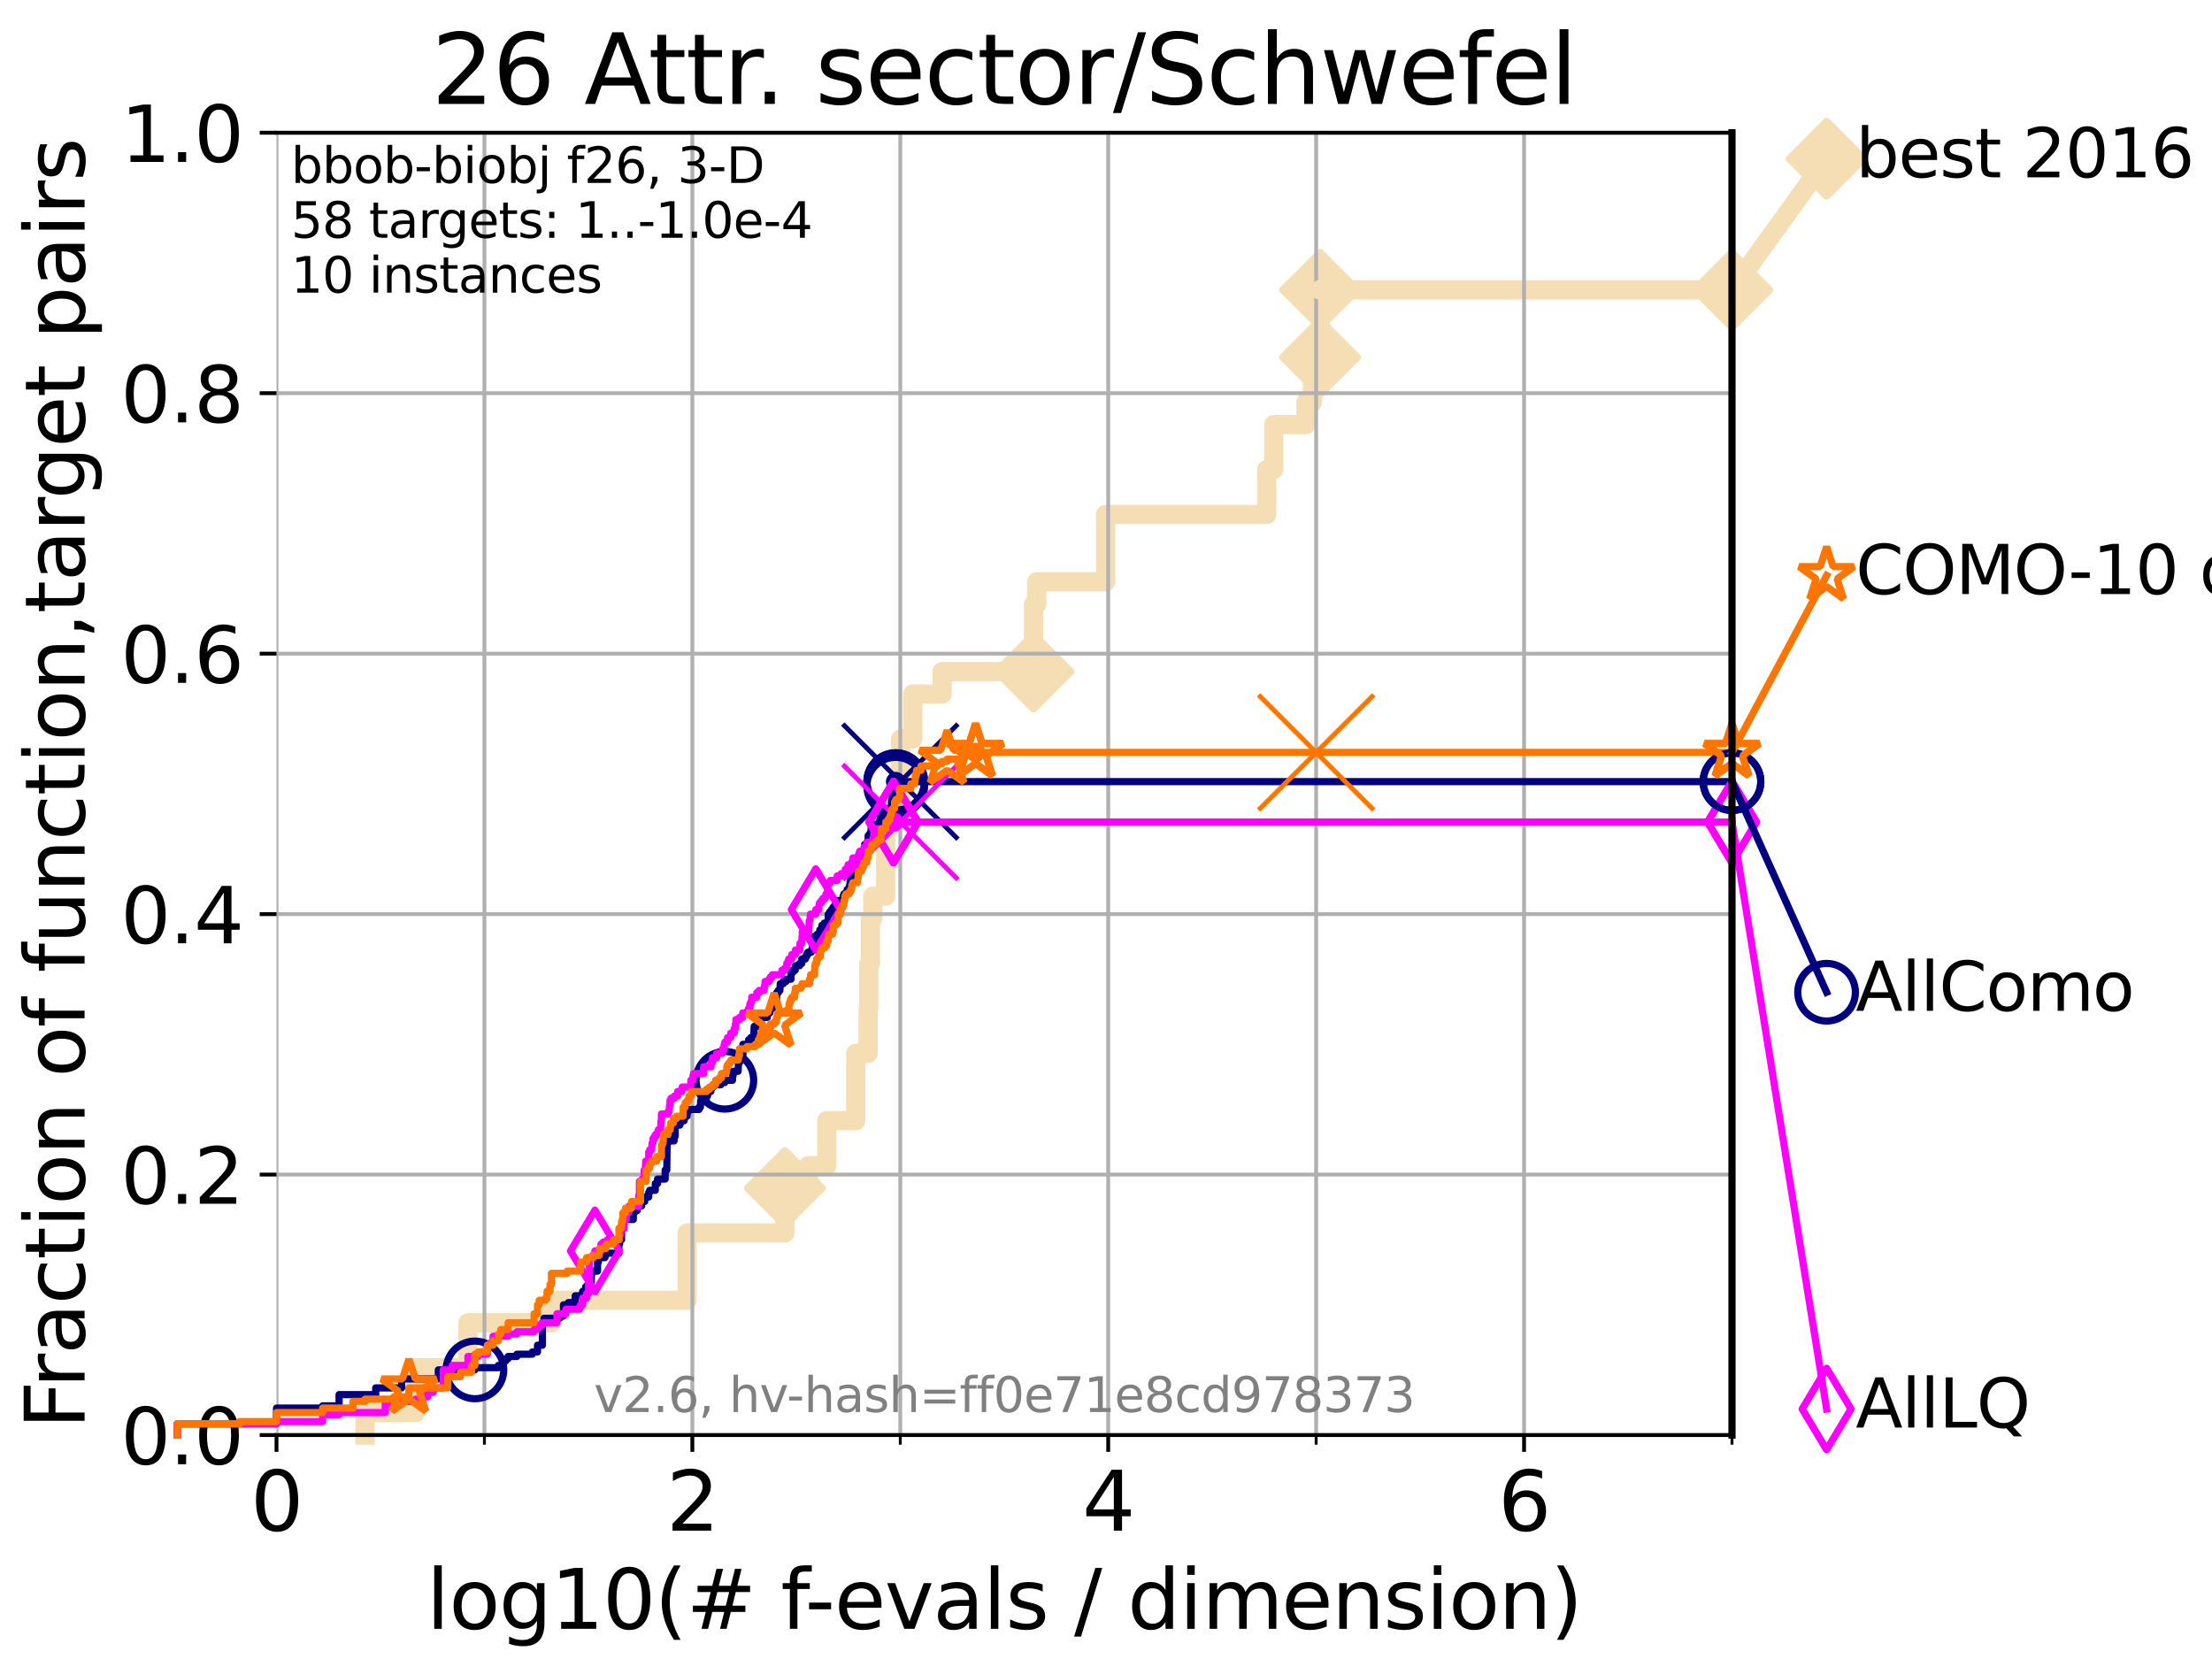 <?xml version="1.0" encoding="utf-8" standalone="no"?>
<!DOCTYPE svg PUBLIC "-//W3C//DTD SVG 1.1//EN"
  "http://www.w3.org/Graphics/SVG/1.1/DTD/svg11.dtd">
<svg xmlns:xlink="http://www.w3.org/1999/xlink" width="460.8pt" height="345.6pt" viewBox="0 0 460.8 345.6" xmlns="http://www.w3.org/2000/svg" version="1.1">
 <defs>
  <style type="text/css">*{stroke-linejoin: round; stroke-linecap: butt}</style>
 </defs>
 <g id="figure_1">
  <g id="patch_1">
   <path d="M 0 345.6 
L 460.8 345.6 
L 460.8 0 
L 0 0 
z
" style="fill: #ffffff"/>
  </g>
  <g id="axes_1">
   <g id="patch_2">
    <path d="M 57.6 298.944 
L 360.806 298.944 
L 360.806 27.648 
L 57.6 27.648 
z
" style="fill: #ffffff"/>
   </g>
   <g id="line2d_1">
    <path d="M 76.051 298.944 
L 76.051 294.266 
L 86.578 294.266 
L 86.578 284.911 
L 97.485 284.911 
L 97.485 275.556 
L 114.872 275.556 
L 114.872 270.879 
L 143.133 270.879 
L 143.133 256.846 
L 163.509 256.846 
L 163.509 247.491 
L 168.396 247.491 
L 168.396 242.814 
L 172.23 242.814 
L 172.23 233.459 
L 178.257 233.459 
L 178.257 219.426 
L 180.854 219.426 
L 180.854 210.071 
L 180.988 210.071 
L 180.988 200.716 
L 181.314 200.716 
L 181.314 191.361 
L 181.813 191.361 
L 181.813 186.684 
L 184.51 186.684 
L 184.51 172.651 
L 185.141 172.651 
L 185.141 167.974 
L 187.621 167.974 
L 187.621 153.941 
L 190.142 153.941 
L 190.142 144.586 
L 196.253 144.586 
L 196.253 139.908 
L 215.303 139.908 
L 215.303 125.876 
L 215.959 125.876 
L 215.959 121.198 
L 230.324 121.198 
L 230.324 107.166 
L 263.881 107.166 
L 263.881 97.811 
L 265.335 97.811 
L 265.335 88.456 
L 272.059 88.456 
L 272.059 83.778 
L 273.401 83.778 
L 273.401 74.423 
L 275.003 74.423 
L 275.003 60.391 
L 360.806 60.391 
" style="fill: none; stroke: #f5deb3; stroke-width: 4; stroke-linecap: square"/>
   </g>
   <g id="line2d_2">
    <defs>
     <path id="m4ba017a65a" d="M -0 7.778 
L 7.778 0 
L 0 -7.778 
L -7.778 -0 
z
" style="stroke: #f5deb3; stroke-width: 1.5; stroke-linejoin: miter"/>
    </defs>
    <g>
     <use xlink:href="#m4ba017a65a" x="163.509" y="247.491" style="fill: #f5deb3; stroke: #f5deb3; stroke-width: 1.5; stroke-linejoin: miter"/>
     <use xlink:href="#m4ba017a65a" x="215.303" y="139.908" style="fill: #f5deb3; stroke: #f5deb3; stroke-width: 1.5; stroke-linejoin: miter"/>
     <use xlink:href="#m4ba017a65a" x="275.003" y="74.423" style="fill: #f5deb3; stroke: #f5deb3; stroke-width: 1.5; stroke-linejoin: miter"/>
     <use xlink:href="#m4ba017a65a" x="275.003" y="60.391" style="fill: #f5deb3; stroke: #f5deb3; stroke-width: 1.5; stroke-linejoin: miter"/>
     <use xlink:href="#m4ba017a65a" x="360.806" y="60.391" style="fill: #f5deb3; stroke: #f5deb3; stroke-width: 1.5; stroke-linejoin: miter"/>
    </g>
   </g>
   <g id="line2d_3">
    <path style="fill: none; stroke: #f5deb3; stroke-width: 4; stroke-linecap: square"/>
    <g/>
   </g>
   <g id="line2d_4">
    <path d="M 360.806 60.391 
L 380.515 33.074 
" style="fill: none; stroke: #f5deb3; stroke-width: 4; stroke-linecap: square"/>
    <g>
     <use xlink:href="#m4ba017a65a" x="360.806" y="60.391" style="fill: #f5deb3; stroke: #f5deb3; stroke-width: 1.5; stroke-linejoin: miter"/>
     <use xlink:href="#m4ba017a65a" x="380.515" y="33.074" style="fill: #f5deb3; stroke: #f5deb3; stroke-width: 1.5; stroke-linejoin: miter"/>
    </g>
   </g>
   <g id="matplotlib.axis_1">
    <g id="xtick_1">
     <g id="line2d_5">
      <path d="M 57.6 298.944 
L 57.6 27.648 
" clip-path="url(#pb0470a12ec)" style="fill: none; stroke: #b0b0b0; stroke-width: 0.8; stroke-linecap: square"/>
     </g>
     <g id="line2d_6">
      <defs>
       <path id="m1447c20ca4" d="M 0 0 
L 0 3.5 
" style="stroke: #000000; stroke-width: 0.8"/>
      </defs>
      <g>
       <use xlink:href="#m1447c20ca4" x="57.6" y="298.944" style="stroke: #000000; stroke-width: 0.8"/>
      </g>
     </g>
     <g id="text_1">
      <!-- 0 -->
      <g transform="translate(52.192 318.861) scale(0.17 -0.17)">
       <defs>
        <path id="DejaVuSans-30" d="M 2034 4250 
Q 1547 4250 1301 3770 
Q 1056 3291 1056 2328 
Q 1056 1369 1301 889 
Q 1547 409 2034 409 
Q 2525 409 2770 889 
Q 3016 1369 3016 2328 
Q 3016 3291 2770 3770 
Q 2525 4250 2034 4250 
z
M 2034 4750 
Q 2819 4750 3233 4129 
Q 3647 3509 3647 2328 
Q 3647 1150 3233 529 
Q 2819 -91 2034 -91 
Q 1250 -91 836 529 
Q 422 1150 422 2328 
Q 422 3509 836 4129 
Q 1250 4750 2034 4750 
z
" transform="scale(0.016)"/>
       </defs>
       <use xlink:href="#DejaVuSans-30"/>
      </g>
     </g>
    </g>
    <g id="xtick_2">
     <g id="line2d_7">
      <path d="M 144.23 298.944 
L 144.23 27.648 
" clip-path="url(#pb0470a12ec)" style="fill: none; stroke: #b0b0b0; stroke-width: 0.8; stroke-linecap: square"/>
     </g>
     <g id="line2d_8">
      <g>
       <use xlink:href="#m1447c20ca4" x="144.23" y="298.944" style="stroke: #000000; stroke-width: 0.8"/>
      </g>
     </g>
     <g id="text_2">
      <!-- 2 -->
      <g transform="translate(138.822 318.861) scale(0.17 -0.17)">
       <defs>
        <path id="DejaVuSans-32" d="M 1228 531 
L 3431 531 
L 3431 0 
L 469 0 
L 469 531 
Q 828 903 1448 1529 
Q 2069 2156 2228 2338 
Q 2531 2678 2651 2914 
Q 2772 3150 2772 3378 
Q 2772 3750 2511 3984 
Q 2250 4219 1831 4219 
Q 1534 4219 1204 4116 
Q 875 4013 500 3803 
L 500 4441 
Q 881 4594 1212 4672 
Q 1544 4750 1819 4750 
Q 2544 4750 2975 4387 
Q 3406 4025 3406 3419 
Q 3406 3131 3298 2873 
Q 3191 2616 2906 2266 
Q 2828 2175 2409 1742 
Q 1991 1309 1228 531 
z
" transform="scale(0.016)"/>
       </defs>
       <use xlink:href="#DejaVuSans-32"/>
      </g>
     </g>
    </g>
    <g id="xtick_3">
     <g id="line2d_9">
      <path d="M 230.861 298.944 
L 230.861 27.648 
" clip-path="url(#pb0470a12ec)" style="fill: none; stroke: #b0b0b0; stroke-width: 0.8; stroke-linecap: square"/>
     </g>
     <g id="line2d_10">
      <g>
       <use xlink:href="#m1447c20ca4" x="230.861" y="298.944" style="stroke: #000000; stroke-width: 0.8"/>
      </g>
     </g>
     <g id="text_3">
      <!-- 4 -->
      <g transform="translate(225.453 318.861) scale(0.17 -0.17)">
       <defs>
        <path id="DejaVuSans-34" d="M 2419 4116 
L 825 1625 
L 2419 1625 
L 2419 4116 
z
M 2253 4666 
L 3047 4666 
L 3047 1625 
L 3713 1625 
L 3713 1100 
L 3047 1100 
L 3047 0 
L 2419 0 
L 2419 1100 
L 313 1100 
L 313 1709 
L 2253 4666 
z
" transform="scale(0.016)"/>
       </defs>
       <use xlink:href="#DejaVuSans-34"/>
      </g>
     </g>
    </g>
    <g id="xtick_4">
     <g id="line2d_11">
      <path d="M 317.491 298.944 
L 317.491 27.648 
" clip-path="url(#pb0470a12ec)" style="fill: none; stroke: #b0b0b0; stroke-width: 0.8; stroke-linecap: square"/>
     </g>
     <g id="line2d_12">
      <g>
       <use xlink:href="#m1447c20ca4" x="317.491" y="298.944" style="stroke: #000000; stroke-width: 0.8"/>
      </g>
     </g>
     <g id="text_4">
      <!-- 6 -->
      <g transform="translate(312.083 318.861) scale(0.17 -0.17)">
       <defs>
        <path id="DejaVuSans-36" d="M 2113 2584 
Q 1688 2584 1439 2293 
Q 1191 2003 1191 1497 
Q 1191 994 1439 701 
Q 1688 409 2113 409 
Q 2538 409 2786 701 
Q 3034 994 3034 1497 
Q 3034 2003 2786 2293 
Q 2538 2584 2113 2584 
z
M 3366 4563 
L 3366 3988 
Q 3128 4100 2886 4159 
Q 2644 4219 2406 4219 
Q 1781 4219 1451 3797 
Q 1122 3375 1075 2522 
Q 1259 2794 1537 2939 
Q 1816 3084 2150 3084 
Q 2853 3084 3261 2657 
Q 3669 2231 3669 1497 
Q 3669 778 3244 343 
Q 2819 -91 2113 -91 
Q 1303 -91 875 529 
Q 447 1150 447 2328 
Q 447 3434 972 4092 
Q 1497 4750 2381 4750 
Q 2619 4750 2861 4703 
Q 3103 4656 3366 4563 
z
" transform="scale(0.016)"/>
       </defs>
       <use xlink:href="#DejaVuSans-36"/>
      </g>
     </g>
    </g>
    <g id="xtick_5">
     <g id="line2d_13">
      <path d="M 100.915 298.944 
L 100.915 27.648 
" clip-path="url(#pb0470a12ec)" style="fill: none; stroke: #b0b0b0; stroke-width: 0.8; stroke-linecap: square"/>
     </g>
     <g id="line2d_14">
      <defs>
       <path id="mab8f3180de" d="M 0 0 
L 0 2 
" style="stroke: #000000; stroke-width: 0.6"/>
      </defs>
      <g>
       <use xlink:href="#mab8f3180de" x="100.915" y="298.944" style="stroke: #000000; stroke-width: 0.6"/>
      </g>
     </g>
    </g>
    <g id="xtick_6">
     <g id="line2d_15">
      <path d="M 187.546 298.944 
L 187.546 27.648 
" clip-path="url(#pb0470a12ec)" style="fill: none; stroke: #b0b0b0; stroke-width: 0.8; stroke-linecap: square"/>
     </g>
     <g id="line2d_16">
      <g>
       <use xlink:href="#mab8f3180de" x="187.546" y="298.944" style="stroke: #000000; stroke-width: 0.6"/>
      </g>
     </g>
    </g>
    <g id="xtick_7">
     <g id="line2d_17">
      <path d="M 274.176 298.944 
L 274.176 27.648 
" clip-path="url(#pb0470a12ec)" style="fill: none; stroke: #b0b0b0; stroke-width: 0.8; stroke-linecap: square"/>
     </g>
     <g id="line2d_18">
      <g>
       <use xlink:href="#mab8f3180de" x="274.176" y="298.944" style="stroke: #000000; stroke-width: 0.6"/>
      </g>
     </g>
    </g>
    <g id="xtick_8">
     <g id="line2d_19">
      <path d="M 360.806 298.944 
L 360.806 27.648 
" clip-path="url(#pb0470a12ec)" style="fill: none; stroke: #b0b0b0; stroke-width: 0.8; stroke-linecap: square"/>
     </g>
     <g id="line2d_20">
      <g>
       <use xlink:href="#mab8f3180de" x="360.806" y="298.944" style="stroke: #000000; stroke-width: 0.6"/>
      </g>
     </g>
    </g>
    <g id="text_5">
     <!-- log10(# f-evals / dimension) -->
     <g transform="translate(88.823 339.314) scale(0.17 -0.17)">
      <defs>
       <path id="DejaVuSans-6c" d="M 603 4863 
L 1178 4863 
L 1178 0 
L 603 0 
L 603 4863 
z
" transform="scale(0.016)"/>
       <path id="DejaVuSans-6f" d="M 1959 3097 
Q 1497 3097 1228 2736 
Q 959 2375 959 1747 
Q 959 1119 1226 758 
Q 1494 397 1959 397 
Q 2419 397 2687 759 
Q 2956 1122 2956 1747 
Q 2956 2369 2687 2733 
Q 2419 3097 1959 3097 
z
M 1959 3584 
Q 2709 3584 3137 3096 
Q 3566 2609 3566 1747 
Q 3566 888 3137 398 
Q 2709 -91 1959 -91 
Q 1206 -91 779 398 
Q 353 888 353 1747 
Q 353 2609 779 3096 
Q 1206 3584 1959 3584 
z
" transform="scale(0.016)"/>
       <path id="DejaVuSans-67" d="M 2906 1791 
Q 2906 2416 2648 2759 
Q 2391 3103 1925 3103 
Q 1463 3103 1205 2759 
Q 947 2416 947 1791 
Q 947 1169 1205 825 
Q 1463 481 1925 481 
Q 2391 481 2648 825 
Q 2906 1169 2906 1791 
z
M 3481 434 
Q 3481 -459 3084 -895 
Q 2688 -1331 1869 -1331 
Q 1566 -1331 1297 -1286 
Q 1028 -1241 775 -1147 
L 775 -588 
Q 1028 -725 1275 -790 
Q 1522 -856 1778 -856 
Q 2344 -856 2625 -561 
Q 2906 -266 2906 331 
L 2906 616 
Q 2728 306 2450 153 
Q 2172 0 1784 0 
Q 1141 0 747 490 
Q 353 981 353 1791 
Q 353 2603 747 3093 
Q 1141 3584 1784 3584 
Q 2172 3584 2450 3431 
Q 2728 3278 2906 2969 
L 2906 3500 
L 3481 3500 
L 3481 434 
z
" transform="scale(0.016)"/>
       <path id="DejaVuSans-31" d="M 794 531 
L 1825 531 
L 1825 4091 
L 703 3866 
L 703 4441 
L 1819 4666 
L 2450 4666 
L 2450 531 
L 3481 531 
L 3481 0 
L 794 0 
L 794 531 
z
" transform="scale(0.016)"/>
       <path id="DejaVuSans-28" d="M 1984 4856 
Q 1566 4138 1362 3434 
Q 1159 2731 1159 2009 
Q 1159 1288 1364 580 
Q 1569 -128 1984 -844 
L 1484 -844 
Q 1016 -109 783 600 
Q 550 1309 550 2009 
Q 550 2706 781 3412 
Q 1013 4119 1484 4856 
L 1984 4856 
z
" transform="scale(0.016)"/>
       <path id="DejaVuSans-23" d="M 3272 2816 
L 2363 2816 
L 2100 1772 
L 3016 1772 
L 3272 2816 
z
M 2803 4594 
L 2478 3297 
L 3391 3297 
L 3719 4594 
L 4219 4594 
L 3897 3297 
L 4872 3297 
L 4872 2816 
L 3775 2816 
L 3519 1772 
L 4513 1772 
L 4513 1294 
L 3397 1294 
L 3072 0 
L 2572 0 
L 2894 1294 
L 1978 1294 
L 1656 0 
L 1153 0 
L 1478 1294 
L 494 1294 
L 494 1772 
L 1594 1772 
L 1856 2816 
L 850 2816 
L 850 3297 
L 1978 3297 
L 2297 4594 
L 2803 4594 
z
" transform="scale(0.016)"/>
       <path id="DejaVuSans-20" transform="scale(0.016)"/>
       <path id="DejaVuSans-66" d="M 2375 4863 
L 2375 4384 
L 1825 4384 
Q 1516 4384 1395 4259 
Q 1275 4134 1275 3809 
L 1275 3500 
L 2222 3500 
L 2222 3053 
L 1275 3053 
L 1275 0 
L 697 0 
L 697 3053 
L 147 3053 
L 147 3500 
L 697 3500 
L 697 3744 
Q 697 4328 969 4595 
Q 1241 4863 1831 4863 
L 2375 4863 
z
" transform="scale(0.016)"/>
       <path id="DejaVuSans-2d" d="M 313 2009 
L 1997 2009 
L 1997 1497 
L 313 1497 
L 313 2009 
z
" transform="scale(0.016)"/>
       <path id="DejaVuSans-65" d="M 3597 1894 
L 3597 1613 
L 953 1613 
Q 991 1019 1311 708 
Q 1631 397 2203 397 
Q 2534 397 2845 478 
Q 3156 559 3463 722 
L 3463 178 
Q 3153 47 2828 -22 
Q 2503 -91 2169 -91 
Q 1331 -91 842 396 
Q 353 884 353 1716 
Q 353 2575 817 3079 
Q 1281 3584 2069 3584 
Q 2775 3584 3186 3129 
Q 3597 2675 3597 1894 
z
M 3022 2063 
Q 3016 2534 2758 2815 
Q 2500 3097 2075 3097 
Q 1594 3097 1305 2825 
Q 1016 2553 972 2059 
L 3022 2063 
z
" transform="scale(0.016)"/>
       <path id="DejaVuSans-76" d="M 191 3500 
L 800 3500 
L 1894 563 
L 2988 3500 
L 3597 3500 
L 2284 0 
L 1503 0 
L 191 3500 
z
" transform="scale(0.016)"/>
       <path id="DejaVuSans-61" d="M 2194 1759 
Q 1497 1759 1228 1600 
Q 959 1441 959 1056 
Q 959 750 1161 570 
Q 1363 391 1709 391 
Q 2188 391 2477 730 
Q 2766 1069 2766 1631 
L 2766 1759 
L 2194 1759 
z
M 3341 1997 
L 3341 0 
L 2766 0 
L 2766 531 
Q 2569 213 2275 61 
Q 1981 -91 1556 -91 
Q 1019 -91 701 211 
Q 384 513 384 1019 
Q 384 1609 779 1909 
Q 1175 2209 1959 2209 
L 2766 2209 
L 2766 2266 
Q 2766 2663 2505 2880 
Q 2244 3097 1772 3097 
Q 1472 3097 1187 3025 
Q 903 2953 641 2809 
L 641 3341 
Q 956 3463 1253 3523 
Q 1550 3584 1831 3584 
Q 2591 3584 2966 3190 
Q 3341 2797 3341 1997 
z
" transform="scale(0.016)"/>
       <path id="DejaVuSans-73" d="M 2834 3397 
L 2834 2853 
Q 2591 2978 2328 3040 
Q 2066 3103 1784 3103 
Q 1356 3103 1142 2972 
Q 928 2841 928 2578 
Q 928 2378 1081 2264 
Q 1234 2150 1697 2047 
L 1894 2003 
Q 2506 1872 2764 1633 
Q 3022 1394 3022 966 
Q 3022 478 2636 193 
Q 2250 -91 1575 -91 
Q 1294 -91 989 -36 
Q 684 19 347 128 
L 347 722 
Q 666 556 975 473 
Q 1284 391 1588 391 
Q 1994 391 2212 530 
Q 2431 669 2431 922 
Q 2431 1156 2273 1281 
Q 2116 1406 1581 1522 
L 1381 1569 
Q 847 1681 609 1914 
Q 372 2147 372 2553 
Q 372 3047 722 3315 
Q 1072 3584 1716 3584 
Q 2034 3584 2315 3537 
Q 2597 3491 2834 3397 
z
" transform="scale(0.016)"/>
       <path id="DejaVuSans-2f" d="M 1625 4666 
L 2156 4666 
L 531 -594 
L 0 -594 
L 1625 4666 
z
" transform="scale(0.016)"/>
       <path id="DejaVuSans-64" d="M 2906 2969 
L 2906 4863 
L 3481 4863 
L 3481 0 
L 2906 0 
L 2906 525 
Q 2725 213 2448 61 
Q 2172 -91 1784 -91 
Q 1150 -91 751 415 
Q 353 922 353 1747 
Q 353 2572 751 3078 
Q 1150 3584 1784 3584 
Q 2172 3584 2448 3432 
Q 2725 3281 2906 2969 
z
M 947 1747 
Q 947 1113 1208 752 
Q 1469 391 1925 391 
Q 2381 391 2643 752 
Q 2906 1113 2906 1747 
Q 2906 2381 2643 2742 
Q 2381 3103 1925 3103 
Q 1469 3103 1208 2742 
Q 947 2381 947 1747 
z
" transform="scale(0.016)"/>
       <path id="DejaVuSans-69" d="M 603 3500 
L 1178 3500 
L 1178 0 
L 603 0 
L 603 3500 
z
M 603 4863 
L 1178 4863 
L 1178 4134 
L 603 4134 
L 603 4863 
z
" transform="scale(0.016)"/>
       <path id="DejaVuSans-6d" d="M 3328 2828 
Q 3544 3216 3844 3400 
Q 4144 3584 4550 3584 
Q 5097 3584 5394 3201 
Q 5691 2819 5691 2113 
L 5691 0 
L 5113 0 
L 5113 2094 
Q 5113 2597 4934 2840 
Q 4756 3084 4391 3084 
Q 3944 3084 3684 2787 
Q 3425 2491 3425 1978 
L 3425 0 
L 2847 0 
L 2847 2094 
Q 2847 2600 2669 2842 
Q 2491 3084 2119 3084 
Q 1678 3084 1418 2786 
Q 1159 2488 1159 1978 
L 1159 0 
L 581 0 
L 581 3500 
L 1159 3500 
L 1159 2956 
Q 1356 3278 1631 3431 
Q 1906 3584 2284 3584 
Q 2666 3584 2933 3390 
Q 3200 3197 3328 2828 
z
" transform="scale(0.016)"/>
       <path id="DejaVuSans-6e" d="M 3513 2113 
L 3513 0 
L 2938 0 
L 2938 2094 
Q 2938 2591 2744 2837 
Q 2550 3084 2163 3084 
Q 1697 3084 1428 2787 
Q 1159 2491 1159 1978 
L 1159 0 
L 581 0 
L 581 3500 
L 1159 3500 
L 1159 2956 
Q 1366 3272 1645 3428 
Q 1925 3584 2291 3584 
Q 2894 3584 3203 3211 
Q 3513 2838 3513 2113 
z
" transform="scale(0.016)"/>
       <path id="DejaVuSans-29" d="M 513 4856 
L 1013 4856 
Q 1481 4119 1714 3412 
Q 1947 2706 1947 2009 
Q 1947 1309 1714 600 
Q 1481 -109 1013 -844 
L 513 -844 
Q 928 -128 1133 580 
Q 1338 1288 1338 2009 
Q 1338 2731 1133 3434 
Q 928 4138 513 4856 
z
" transform="scale(0.016)"/>
      </defs>
      <use xlink:href="#DejaVuSans-6c"/>
      <use xlink:href="#DejaVuSans-6f" x="27.783"/>
      <use xlink:href="#DejaVuSans-67" x="88.965"/>
      <use xlink:href="#DejaVuSans-31" x="152.441"/>
      <use xlink:href="#DejaVuSans-30" x="216.064"/>
      <use xlink:href="#DejaVuSans-28" x="279.688"/>
      <use xlink:href="#DejaVuSans-23" x="318.701"/>
      <use xlink:href="#DejaVuSans-20" x="402.49"/>
      <use xlink:href="#DejaVuSans-66" x="434.277"/>
      <use xlink:href="#DejaVuSans-2d" x="463.982"/>
      <use xlink:href="#DejaVuSans-65" x="500.066"/>
      <use xlink:href="#DejaVuSans-76" x="561.59"/>
      <use xlink:href="#DejaVuSans-61" x="620.77"/>
      <use xlink:href="#DejaVuSans-6c" x="682.049"/>
      <use xlink:href="#DejaVuSans-73" x="709.832"/>
      <use xlink:href="#DejaVuSans-20" x="761.932"/>
      <use xlink:href="#DejaVuSans-2f" x="793.719"/>
      <use xlink:href="#DejaVuSans-20" x="827.41"/>
      <use xlink:href="#DejaVuSans-64" x="859.197"/>
      <use xlink:href="#DejaVuSans-69" x="922.674"/>
      <use xlink:href="#DejaVuSans-6d" x="950.457"/>
      <use xlink:href="#DejaVuSans-65" x="1047.869"/>
      <use xlink:href="#DejaVuSans-6e" x="1109.393"/>
      <use xlink:href="#DejaVuSans-73" x="1172.771"/>
      <use xlink:href="#DejaVuSans-69" x="1224.871"/>
      <use xlink:href="#DejaVuSans-6f" x="1252.654"/>
      <use xlink:href="#DejaVuSans-6e" x="1313.836"/>
      <use xlink:href="#DejaVuSans-29" x="1377.215"/>
     </g>
    </g>
   </g>
   <g id="matplotlib.axis_2">
    <g id="ytick_1">
     <g id="line2d_21">
      <path d="M 57.6 298.944 
L 360.806 298.944 
" clip-path="url(#pb0470a12ec)" style="fill: none; stroke: #b0b0b0; stroke-width: 0.8; stroke-linecap: square"/>
     </g>
     <g id="line2d_22">
      <defs>
       <path id="m34f3c902fb" d="M 0 0 
L -3.5 0 
" style="stroke: #000000; stroke-width: 0.8"/>
      </defs>
      <g>
       <use xlink:href="#m34f3c902fb" x="57.6" y="298.944" style="stroke: #000000; stroke-width: 0.8"/>
      </g>
     </g>
     <g id="text_6">
      <!-- 0.0 -->
      <g transform="translate(25.155 305.023) scale(0.16 -0.16)">
       <defs>
        <path id="DejaVuSans-2e" d="M 684 794 
L 1344 794 
L 1344 0 
L 684 0 
L 684 794 
z
" transform="scale(0.016)"/>
       </defs>
       <use xlink:href="#DejaVuSans-30"/>
       <use xlink:href="#DejaVuSans-2e" x="63.623"/>
       <use xlink:href="#DejaVuSans-30" x="95.41"/>
      </g>
     </g>
    </g>
    <g id="ytick_2">
     <g id="line2d_23">
      <path d="M 57.6 244.685 
L 360.806 244.685 
" clip-path="url(#pb0470a12ec)" style="fill: none; stroke: #b0b0b0; stroke-width: 0.8; stroke-linecap: square"/>
     </g>
     <g id="line2d_24">
      <g>
       <use xlink:href="#m34f3c902fb" x="57.6" y="244.685" style="stroke: #000000; stroke-width: 0.8"/>
      </g>
     </g>
     <g id="text_7">
      <!-- 0.2 -->
      <g transform="translate(25.155 250.764) scale(0.16 -0.16)">
       <use xlink:href="#DejaVuSans-30"/>
       <use xlink:href="#DejaVuSans-2e" x="63.623"/>
       <use xlink:href="#DejaVuSans-32" x="95.41"/>
      </g>
     </g>
    </g>
    <g id="ytick_3">
     <g id="line2d_25">
      <path d="M 57.6 190.426 
L 360.806 190.426 
" clip-path="url(#pb0470a12ec)" style="fill: none; stroke: #b0b0b0; stroke-width: 0.8; stroke-linecap: square"/>
     </g>
     <g id="line2d_26">
      <g>
       <use xlink:href="#m34f3c902fb" x="57.6" y="190.426" style="stroke: #000000; stroke-width: 0.8"/>
      </g>
     </g>
     <g id="text_8">
      <!-- 0.4 -->
      <g transform="translate(25.155 196.504) scale(0.16 -0.16)">
       <use xlink:href="#DejaVuSans-30"/>
       <use xlink:href="#DejaVuSans-2e" x="63.623"/>
       <use xlink:href="#DejaVuSans-34" x="95.41"/>
      </g>
     </g>
    </g>
    <g id="ytick_4">
     <g id="line2d_27">
      <path d="M 57.6 136.166 
L 360.806 136.166 
" clip-path="url(#pb0470a12ec)" style="fill: none; stroke: #b0b0b0; stroke-width: 0.8; stroke-linecap: square"/>
     </g>
     <g id="line2d_28">
      <g>
       <use xlink:href="#m34f3c902fb" x="57.6" y="136.166" style="stroke: #000000; stroke-width: 0.8"/>
      </g>
     </g>
     <g id="text_9">
      <!-- 0.6 -->
      <g transform="translate(25.155 142.245) scale(0.16 -0.16)">
       <use xlink:href="#DejaVuSans-30"/>
       <use xlink:href="#DejaVuSans-2e" x="63.623"/>
       <use xlink:href="#DejaVuSans-36" x="95.41"/>
      </g>
     </g>
    </g>
    <g id="ytick_5">
     <g id="line2d_29">
      <path d="M 57.6 81.907 
L 360.806 81.907 
" clip-path="url(#pb0470a12ec)" style="fill: none; stroke: #b0b0b0; stroke-width: 0.8; stroke-linecap: square"/>
     </g>
     <g id="line2d_30">
      <g>
       <use xlink:href="#m34f3c902fb" x="57.6" y="81.907" style="stroke: #000000; stroke-width: 0.8"/>
      </g>
     </g>
     <g id="text_10">
      <!-- 0.8 -->
      <g transform="translate(25.155 87.986) scale(0.16 -0.16)">
       <defs>
        <path id="DejaVuSans-38" d="M 2034 2216 
Q 1584 2216 1326 1975 
Q 1069 1734 1069 1313 
Q 1069 891 1326 650 
Q 1584 409 2034 409 
Q 2484 409 2743 651 
Q 3003 894 3003 1313 
Q 3003 1734 2745 1975 
Q 2488 2216 2034 2216 
z
M 1403 2484 
Q 997 2584 770 2862 
Q 544 3141 544 3541 
Q 544 4100 942 4425 
Q 1341 4750 2034 4750 
Q 2731 4750 3128 4425 
Q 3525 4100 3525 3541 
Q 3525 3141 3298 2862 
Q 3072 2584 2669 2484 
Q 3125 2378 3379 2068 
Q 3634 1759 3634 1313 
Q 3634 634 3220 271 
Q 2806 -91 2034 -91 
Q 1263 -91 848 271 
Q 434 634 434 1313 
Q 434 1759 690 2068 
Q 947 2378 1403 2484 
z
M 1172 3481 
Q 1172 3119 1398 2916 
Q 1625 2713 2034 2713 
Q 2441 2713 2670 2916 
Q 2900 3119 2900 3481 
Q 2900 3844 2670 4047 
Q 2441 4250 2034 4250 
Q 1625 4250 1398 4047 
Q 1172 3844 1172 3481 
z
" transform="scale(0.016)"/>
       </defs>
       <use xlink:href="#DejaVuSans-30"/>
       <use xlink:href="#DejaVuSans-2e" x="63.623"/>
       <use xlink:href="#DejaVuSans-38" x="95.41"/>
      </g>
     </g>
    </g>
    <g id="ytick_6">
     <g id="line2d_31">
      <path d="M 57.6 27.648 
L 360.806 27.648 
" clip-path="url(#pb0470a12ec)" style="fill: none; stroke: #b0b0b0; stroke-width: 0.8; stroke-linecap: square"/>
     </g>
     <g id="line2d_32">
      <g>
       <use xlink:href="#m34f3c902fb" x="57.6" y="27.648" style="stroke: #000000; stroke-width: 0.8"/>
      </g>
     </g>
     <g id="text_11">
      <!-- 1.0 -->
      <g transform="translate(25.155 33.727) scale(0.16 -0.16)">
       <use xlink:href="#DejaVuSans-31"/>
       <use xlink:href="#DejaVuSans-2e" x="63.623"/>
       <use xlink:href="#DejaVuSans-30" x="95.41"/>
      </g>
     </g>
    </g>
    <g id="text_12">
     <!-- Fraction of function,target pairs -->
     <g transform="translate(17.62 297.681) rotate(-90) scale(0.17 -0.17)">
      <defs>
       <path id="DejaVuSans-46" d="M 628 4666 
L 3309 4666 
L 3309 4134 
L 1259 4134 
L 1259 2759 
L 3109 2759 
L 3109 2228 
L 1259 2228 
L 1259 0 
L 628 0 
L 628 4666 
z
" transform="scale(0.016)"/>
       <path id="DejaVuSans-72" d="M 2631 2963 
Q 2534 3019 2420 3045 
Q 2306 3072 2169 3072 
Q 1681 3072 1420 2755 
Q 1159 2438 1159 1844 
L 1159 0 
L 581 0 
L 581 3500 
L 1159 3500 
L 1159 2956 
Q 1341 3275 1631 3429 
Q 1922 3584 2338 3584 
Q 2397 3584 2469 3576 
Q 2541 3569 2628 3553 
L 2631 2963 
z
" transform="scale(0.016)"/>
       <path id="DejaVuSans-63" d="M 3122 3366 
L 3122 2828 
Q 2878 2963 2633 3030 
Q 2388 3097 2138 3097 
Q 1578 3097 1268 2742 
Q 959 2388 959 1747 
Q 959 1106 1268 751 
Q 1578 397 2138 397 
Q 2388 397 2633 464 
Q 2878 531 3122 666 
L 3122 134 
Q 2881 22 2623 -34 
Q 2366 -91 2075 -91 
Q 1284 -91 818 406 
Q 353 903 353 1747 
Q 353 2603 823 3093 
Q 1294 3584 2113 3584 
Q 2378 3584 2631 3529 
Q 2884 3475 3122 3366 
z
" transform="scale(0.016)"/>
       <path id="DejaVuSans-74" d="M 1172 4494 
L 1172 3500 
L 2356 3500 
L 2356 3053 
L 1172 3053 
L 1172 1153 
Q 1172 725 1289 603 
Q 1406 481 1766 481 
L 2356 481 
L 2356 0 
L 1766 0 
Q 1100 0 847 248 
Q 594 497 594 1153 
L 594 3053 
L 172 3053 
L 172 3500 
L 594 3500 
L 594 4494 
L 1172 4494 
z
" transform="scale(0.016)"/>
       <path id="DejaVuSans-75" d="M 544 1381 
L 544 3500 
L 1119 3500 
L 1119 1403 
Q 1119 906 1312 657 
Q 1506 409 1894 409 
Q 2359 409 2629 706 
Q 2900 1003 2900 1516 
L 2900 3500 
L 3475 3500 
L 3475 0 
L 2900 0 
L 2900 538 
Q 2691 219 2414 64 
Q 2138 -91 1772 -91 
Q 1169 -91 856 284 
Q 544 659 544 1381 
z
M 1991 3584 
L 1991 3584 
z
" transform="scale(0.016)"/>
       <path id="DejaVuSans-2c" d="M 750 794 
L 1409 794 
L 1409 256 
L 897 -744 
L 494 -744 
L 750 256 
L 750 794 
z
" transform="scale(0.016)"/>
       <path id="DejaVuSans-70" d="M 1159 525 
L 1159 -1331 
L 581 -1331 
L 581 3500 
L 1159 3500 
L 1159 2969 
Q 1341 3281 1617 3432 
Q 1894 3584 2278 3584 
Q 2916 3584 3314 3078 
Q 3713 2572 3713 1747 
Q 3713 922 3314 415 
Q 2916 -91 2278 -91 
Q 1894 -91 1617 61 
Q 1341 213 1159 525 
z
M 3116 1747 
Q 3116 2381 2855 2742 
Q 2594 3103 2138 3103 
Q 1681 3103 1420 2742 
Q 1159 2381 1159 1747 
Q 1159 1113 1420 752 
Q 1681 391 2138 391 
Q 2594 391 2855 752 
Q 3116 1113 3116 1747 
z
" transform="scale(0.016)"/>
      </defs>
      <use xlink:href="#DejaVuSans-46"/>
      <use xlink:href="#DejaVuSans-72" x="50.27"/>
      <use xlink:href="#DejaVuSans-61" x="91.383"/>
      <use xlink:href="#DejaVuSans-63" x="152.662"/>
      <use xlink:href="#DejaVuSans-74" x="207.643"/>
      <use xlink:href="#DejaVuSans-69" x="246.852"/>
      <use xlink:href="#DejaVuSans-6f" x="274.635"/>
      <use xlink:href="#DejaVuSans-6e" x="335.816"/>
      <use xlink:href="#DejaVuSans-20" x="399.195"/>
      <use xlink:href="#DejaVuSans-6f" x="430.982"/>
      <use xlink:href="#DejaVuSans-66" x="492.164"/>
      <use xlink:href="#DejaVuSans-20" x="527.369"/>
      <use xlink:href="#DejaVuSans-66" x="559.156"/>
      <use xlink:href="#DejaVuSans-75" x="594.361"/>
      <use xlink:href="#DejaVuSans-6e" x="657.74"/>
      <use xlink:href="#DejaVuSans-63" x="721.119"/>
      <use xlink:href="#DejaVuSans-74" x="776.1"/>
      <use xlink:href="#DejaVuSans-69" x="815.309"/>
      <use xlink:href="#DejaVuSans-6f" x="843.092"/>
      <use xlink:href="#DejaVuSans-6e" x="904.273"/>
      <use xlink:href="#DejaVuSans-2c" x="967.652"/>
      <use xlink:href="#DejaVuSans-74" x="999.439"/>
      <use xlink:href="#DejaVuSans-61" x="1038.648"/>
      <use xlink:href="#DejaVuSans-72" x="1099.928"/>
      <use xlink:href="#DejaVuSans-67" x="1139.291"/>
      <use xlink:href="#DejaVuSans-65" x="1202.768"/>
      <use xlink:href="#DejaVuSans-74" x="1264.291"/>
      <use xlink:href="#DejaVuSans-20" x="1303.5"/>
      <use xlink:href="#DejaVuSans-70" x="1335.287"/>
      <use xlink:href="#DejaVuSans-61" x="1398.764"/>
      <use xlink:href="#DejaVuSans-69" x="1460.043"/>
      <use xlink:href="#DejaVuSans-72" x="1487.826"/>
      <use xlink:href="#DejaVuSans-73" x="1528.939"/>
     </g>
    </g>
   </g>
   <g id="line2d_33">
    <defs>
     <path id="ma37fc82d92" d="M 0 1.5 
C 0.398 1.5 0.779 1.342 1.061 1.061 
C 1.342 0.779 1.5 0.398 1.5 0 
C 1.5 -0.398 1.342 -0.779 1.061 -1.061 
C 0.779 -1.342 0.398 -1.5 0 -1.5 
C -0.398 -1.5 -0.779 -1.342 -1.061 -1.061 
C -1.342 -0.779 -1.5 -0.398 -1.5 0 
C -1.5 0.398 -1.342 0.779 -1.061 1.061 
C -0.779 1.342 -0.398 1.5 0 1.5 
z
" style="stroke: #f5deb3"/>
    </defs>
    <g>
     <use xlink:href="#ma37fc82d92" x="275.003" y="60.391" style="fill: #f5deb3; stroke: #f5deb3"/>
     <use xlink:href="#ma37fc82d92" x="275.003" y="60.391" style="fill: #f5deb3; stroke: #f5deb3"/>
    </g>
   </g>
   <g id="line2d_34">
    <defs>
     <path id="mecd9b82fa4" d="M 0 1.5 
C 0.398 1.5 0.779 1.342 1.061 1.061 
C 1.342 0.779 1.5 0.398 1.5 0 
C 1.5 -0.398 1.342 -0.779 1.061 -1.061 
C 0.779 -1.342 0.398 -1.5 0 -1.5 
C -0.398 -1.5 -0.779 -1.342 -1.061 -1.061 
C -1.342 -0.779 -1.5 -0.398 -1.5 0 
C -1.5 0.398 -1.342 0.779 -1.061 1.061 
C -0.779 1.342 -0.398 1.5 0 1.5 
z
" style="stroke: #000080"/>
    </defs>
    <g>
     <use xlink:href="#mecd9b82fa4" x="186.594" y="162.828" style="fill: #000080; stroke: #000080"/>
     <use xlink:href="#mecd9b82fa4" x="186.594" y="162.828" style="fill: #000080; stroke: #000080"/>
    </g>
   </g>
   <g id="line2d_35">
    <path d="M 36.933 298.944 
L 36.933 296.605 
L 57.6 296.605 
L 57.6 293.331 
L 67.209 293.331 
L 67.209 292.863 
L 70.639 292.863 
L 70.639 290.524 
L 78.267 290.524 
L 78.267 289.121 
L 83.678 289.121 
L 83.678 287.25 
L 91.306 287.25 
L 91.306 285.379 
L 98.933 285.379 
L 98.933 284.911 
L 103.815 284.911 
L 103.815 284.444 
L 104.86 284.444 
L 104.86 283.508 
L 105.362 283.508 
L 105.362 283.04 
L 105.851 283.04 
L 105.851 282.573 
L 107.687 282.573 
L 107.687 282.105 
L 110.897 282.105 
L 110.897 281.637 
L 111.972 281.637 
L 111.972 280.234 
L 112.989 280.234 
L 112.989 275.556 
L 113.317 275.556 
L 113.317 274.621 
L 116.584 274.621 
L 116.584 274.153 
L 117.384 274.153 
L 117.384 271.814 
L 118.401 271.814 
L 118.401 271.347 
L 119.831 271.347 
L 119.831 269.943 
L 121.372 269.943 
L 121.372 269.008 
L 121.995 269.008 
L 121.995 268.072 
L 122.4 268.072 
L 122.4 267.605 
L 122.599 267.605 
L 122.599 267.137 
L 123.184 267.137 
L 123.184 265.266 
L 123.375 265.266 
L 123.375 264.798 
L 124.482 264.798 
L 124.482 262.927 
L 124.66 262.927 
L 124.66 261.992 
L 126.029 261.992 
L 126.029 261.524 
L 126.193 261.524 
L 126.193 261.056 
L 128.928 261.056 
L 128.928 259.185 
L 129.069 259.185 
L 129.069 258.25 
L 129.486 258.25 
L 129.486 255.911 
L 129.759 255.911 
L 129.759 254.04 
L 131.929 254.04 
L 131.929 252.637 
L 132.169 252.637 
L 132.169 252.169 
L 132.755 252.169 
L 132.755 251.233 
L 133.656 251.233 
L 133.656 250.298 
L 134.305 250.298 
L 134.305 249.362 
L 135.136 249.362 
L 135.136 248.427 
L 135.339 248.427 
L 135.339 247.959 
L 136.509 247.959 
L 136.509 246.556 
L 136.975 246.556 
L 136.975 245.62 
L 138.566 245.62 
L 138.566 243.749 
L 138.902 243.749 
L 138.985 238.136 
L 139.15 238.136 
L 139.15 237.669 
L 140.421 237.669 
L 140.497 236.733 
L 140.65 236.733 
L 140.65 234.394 
L 141.611 234.394 
L 141.611 233.927 
L 141.826 233.927 
L 141.826 233.459 
L 142.525 233.459 
L 142.594 232.523 
L 143.133 232.523 
L 143.133 231.588 
L 143.397 231.588 
L 143.397 231.12 
L 145.62 231.12 
L 145.62 230.652 
L 145.909 230.652 
L 145.966 229.249 
L 147.13 229.249 
L 147.13 228.313 
L 147.397 228.313 
L 147.397 227.378 
L 148.074 227.378 
L 148.074 226.91 
L 148.226 226.91 
L 148.226 226.442 
L 148.578 226.442 
L 148.578 225.975 
L 150.152 225.975 
L 150.152 225.507 
L 151.003 225.507 
L 151.003 225.039 
L 152.596 225.039 
L 152.596 224.104 
L 152.716 224.104 
L 152.716 223.168 
L 153.764 223.168 
L 153.84 221.297 
L 154.101 221.297 
L 154.101 220.829 
L 154.396 220.829 
L 154.432 219.894 
L 154.758 219.894 
L 154.758 217.555 
L 155.938 217.555 
L 155.938 216.62 
L 156.403 216.62 
L 156.403 216.152 
L 157.017 216.152 
L 157.112 213.813 
L 157.917 213.813 
L 157.917 213.345 
L 158.247 213.345 
L 158.247 212.878 
L 158.542 212.878 
L 158.601 211.942 
L 159.844 211.942 
L 159.844 211.007 
L 160.383 211.007 
L 160.383 210.071 
L 161.01 210.071 
L 161.062 208.2 
L 161.791 208.2 
L 161.791 206.797 
L 162.133 206.797 
L 162.133 206.329 
L 162.468 206.329 
L 162.54 204.926 
L 163.169 204.926 
L 163.169 204.458 
L 163.755 204.458 
L 163.755 203.99 
L 164.771 203.99 
L 164.792 202.587 
L 165.146 202.587 
L 165.146 202.119 
L 165.655 202.119 
L 165.655 201.184 
L 166.556 201.184 
L 166.556 200.716 
L 167.029 200.716 
L 167.029 199.781 
L 167.779 199.781 
L 167.779 199.313 
L 168.011 199.313 
L 168.011 198.845 
L 168.274 198.845 
L 168.274 198.377 
L 169.011 198.377 
L 169.011 197.91 
L 169.211 197.91 
L 169.211 197.442 
L 169.41 197.442 
L 169.426 196.039 
L 169.59 196.039 
L 169.59 195.103 
L 170.214 195.103 
L 170.214 194.635 
L 170.727 194.635 
L 170.789 193.7 
L 171.212 193.7 
L 171.212 192.764 
L 171.698 192.764 
L 171.698 192.297 
L 172.497 192.297 
L 172.552 190.426 
L 172.829 190.426 
L 172.829 189.958 
L 173.222 189.958 
L 173.222 189.49 
L 173.515 189.49 
L 173.515 189.022 
L 173.882 189.022 
L 173.882 188.555 
L 174.228 188.555 
L 174.228 188.087 
L 174.594 188.087 
L 174.594 187.619 
L 175.626 187.619 
L 175.626 186.684 
L 175.803 186.684 
L 175.803 186.216 
L 176.311 186.216 
L 176.311 185.748 
L 176.481 185.748 
L 176.481 185.28 
L 176.905 185.28 
L 176.993 184.345 
L 177.103 184.345 
L 177.103 183.409 
L 177.277 183.409 
L 177.277 182.942 
L 177.535 182.942 
L 177.577 180.603 
L 178.237 180.603 
L 178.237 180.135 
L 178.864 180.135 
L 178.914 178.732 
L 179.101 178.732 
L 179.101 178.264 
L 179.5 178.264 
L 179.5 177.796 
L 180.096 177.796 
L 180.115 175.925 
L 180.583 175.925 
L 180.583 175.458 
L 180.8 175.458 
L 180.863 174.054 
L 181.217 174.054 
L 181.217 173.587 
L 181.409 173.587 
L 181.513 172.183 
L 182.358 172.183 
L 182.358 171.716 
L 183.103 171.716 
L 183.103 171.248 
L 183.317 171.248 
L 183.317 170.312 
L 184.01 170.312 
L 184.01 169.845 
L 184.258 169.845 
L 184.258 169.377 
L 185.382 169.377 
L 185.382 168.441 
L 185.668 168.441 
L 185.758 166.57 
L 185.95 166.57 
L 185.95 165.635 
L 186.495 165.635 
L 186.594 162.828 
L 360.806 162.828 
L 360.806 162.828 
" style="fill: none; stroke: #000080; stroke-width: 1.5; stroke-linecap: square"/>
   </g>
   <g id="line2d_36">
    <defs>
     <path id="me1febce66f" d="M 0 6 
C 1.591 6 3.117 5.368 4.243 4.243 
C 5.368 3.117 6 1.591 6 0 
C 6 -1.591 5.368 -3.117 4.243 -4.243 
C 3.117 -5.368 1.591 -6 0 -6 
C -1.591 -6 -3.117 -5.368 -4.243 -4.243 
C -5.368 -3.117 -6 -1.591 -6 0 
C -6 1.591 -5.368 3.117 -4.243 4.243 
C -3.117 5.368 -1.591 6 0 6 
z
" style="stroke: #000080; stroke-width: 1.5"/>
    </defs>
    <g>
     <use xlink:href="#me1febce66f" x="98.933" y="285.379" style="fill-opacity: 0; stroke: #000080; stroke-width: 1.5"/>
     <use xlink:href="#me1febce66f" x="151.003" y="225.039" style="fill-opacity: 0; stroke: #000080; stroke-width: 1.5"/>
     <use xlink:href="#me1febce66f" x="186.594" y="163.764" style="fill-opacity: 0; stroke: #000080; stroke-width: 1.5"/>
     <use xlink:href="#me1febce66f" x="186.594" y="162.828" style="fill-opacity: 0; stroke: #000080; stroke-width: 1.5"/>
     <use xlink:href="#me1febce66f" x="186.594" y="162.828" style="fill-opacity: 0; stroke: #000080; stroke-width: 1.5"/>
     <use xlink:href="#me1febce66f" x="360.806" y="162.828" style="fill-opacity: 0; stroke: #000080; stroke-width: 1.5"/>
    </g>
   </g>
   <g id="line2d_37">
    <path style="fill: none; stroke: #000080; stroke-width: 1.5; stroke-linecap: square"/>
    <g/>
   </g>
   <g id="line2d_38">
    <path d="M 187.558 162.828 
" clip-path="url(#pb0470a12ec)" style="fill: none; stroke: #000080; stroke-width: 1.5; stroke-linecap: square"/>
    <defs>
     <path id="m5e9cba30de" d="M -12 12 
L 12 -12 
M -12 -12 
L 12 12 
" style="stroke: #000080"/>
    </defs>
    <g clip-path="url(#pb0470a12ec)">
     <use xlink:href="#m5e9cba30de" x="187.558" y="162.828" style="fill: #000080; stroke: #000080"/>
    </g>
   </g>
   <g id="line2d_39">
    <defs>
     <path id="mac28bd77a2" d="M 0 1.5 
C 0.398 1.5 0.779 1.342 1.061 1.061 
C 1.342 0.779 1.5 0.398 1.5 0 
C 1.5 -0.398 1.342 -0.779 1.061 -1.061 
C 0.779 -1.342 0.398 -1.5 0 -1.5 
C -0.398 -1.5 -0.779 -1.342 -1.061 -1.061 
C -1.342 -0.779 -1.5 -0.398 -1.5 0 
C -1.5 0.398 -1.342 0.779 -1.061 1.061 
C -0.779 1.342 -0.398 1.5 0 1.5 
z
" style="stroke: #ff00ff"/>
    </defs>
    <g>
     <use xlink:href="#mac28bd77a2" x="186.14" y="171.248" style="fill: #ff00ff; stroke: #ff00ff"/>
     <use xlink:href="#mac28bd77a2" x="186.14" y="171.248" style="fill: #ff00ff; stroke: #ff00ff"/>
    </g>
   </g>
   <g id="line2d_40">
    <path d="M 36.933 298.944 
L 36.933 296.605 
L 57.6 296.605 
L 57.6 296.137 
L 67.209 296.137 
L 67.209 294.734 
L 70.639 294.734 
L 70.639 294.266 
L 80.249 294.266 
L 80.249 292.395 
L 83.678 292.395 
L 83.678 291.928 
L 86.578 291.928 
L 86.578 291.46 
L 87.876 291.46 
L 87.876 290.992 
L 89.09 290.992 
L 89.09 290.057 
L 90.231 290.057 
L 90.231 289.121 
L 92.323 289.121 
L 92.323 285.379 
L 94.206 285.379 
L 94.206 284.444 
L 97.485 284.444 
L 97.485 282.573 
L 99.617 282.573 
L 99.617 282.105 
L 101.532 282.105 
L 101.532 280.234 
L 102.129 280.234 
L 102.129 279.766 
L 102.708 279.766 
L 102.708 278.363 
L 105.851 278.363 
L 105.851 277.895 
L 107.687 277.895 
L 107.687 277.427 
L 111.262 277.427 
L 111.262 276.96 
L 111.972 276.96 
L 111.972 276.492 
L 112.318 276.492 
L 112.318 276.024 
L 112.989 276.024 
L 112.989 275.556 
L 116.03 275.556 
L 116.03 273.685 
L 117.9 273.685 
L 117.9 272.75 
L 120.727 272.75 
L 120.727 272.282 
L 120.944 272.282 
L 120.944 271.814 
L 121.372 271.814 
L 121.372 270.411 
L 122.199 270.411 
L 122.199 269.476 
L 122.599 269.476 
L 122.599 267.137 
L 122.796 267.137 
L 122.796 261.992 
L 123.751 261.992 
L 123.751 261.524 
L 123.936 261.524 
L 123.936 260.588 
L 125.185 260.588 
L 125.185 259.185 
L 125.696 259.185 
L 125.696 258.717 
L 126.517 258.717 
L 126.517 258.25 
L 129.069 258.25 
L 129.069 257.314 
L 129.209 257.314 
L 129.209 256.379 
L 129.486 256.379 
L 129.486 255.911 
L 130.027 255.911 
L 130.027 254.04 
L 130.423 254.04 
L 130.423 252.637 
L 130.939 252.637 
L 130.939 252.169 
L 131.065 252.169 
L 131.065 251.233 
L 133.098 251.233 
L 133.098 248.895 
L 133.211 248.895 
L 133.211 246.088 
L 133.766 246.088 
L 133.766 245.62 
L 134.198 245.62 
L 134.198 243.749 
L 134.411 243.749 
L 134.516 241.878 
L 135.136 241.878 
L 135.136 240.007 
L 135.339 240.007 
L 135.339 239.54 
L 135.737 239.54 
L 135.835 238.136 
L 136.03 238.136 
L 136.03 237.201 
L 136.319 237.201 
L 136.319 236.733 
L 136.603 236.733 
L 136.603 236.265 
L 137.159 236.265 
L 137.159 235.33 
L 137.61 235.33 
L 137.699 233.459 
L 137.788 233.459 
L 137.788 232.056 
L 139.15 232.056 
L 139.15 231.588 
L 139.395 231.588 
L 139.476 230.184 
L 139.556 230.184 
L 139.556 229.249 
L 139.796 229.249 
L 139.796 228.781 
L 140.497 228.781 
L 140.497 228.313 
L 141.173 228.313 
L 141.173 227.378 
L 142.038 227.378 
L 142.109 226.442 
L 143.85 226.442 
L 143.914 225.039 
L 144.355 225.039 
L 144.355 224.104 
L 144.48 224.104 
L 144.48 223.636 
L 146.585 223.636 
L 146.585 222.233 
L 148.125 222.233 
L 148.125 221.297 
L 148.428 221.297 
L 148.428 220.362 
L 149.31 220.362 
L 149.31 219.426 
L 150.515 219.426 
L 150.515 218.491 
L 150.871 218.491 
L 150.871 217.555 
L 151.003 217.555 
L 151.003 217.087 
L 151.563 217.087 
L 151.563 216.152 
L 152.23 216.152 
L 152.23 215.216 
L 152.954 215.216 
L 152.954 214.281 
L 153.189 214.281 
L 153.189 213.345 
L 153.306 213.345 
L 153.306 212.41 
L 154.064 212.41 
L 154.064 211.942 
L 154.722 211.942 
L 154.722 211.007 
L 155.735 211.007 
L 155.735 210.539 
L 155.938 210.539 
L 155.938 210.071 
L 156.205 210.071 
L 156.205 209.136 
L 156.436 209.136 
L 156.436 208.668 
L 156.599 208.668 
L 156.599 207.732 
L 157.642 207.732 
L 157.642 206.797 
L 158.128 206.797 
L 158.128 206.329 
L 159.176 206.329 
L 159.233 205.394 
L 159.373 205.394 
L 159.373 204.458 
L 160.196 204.458 
L 160.196 203.99 
L 160.489 203.99 
L 160.489 203.523 
L 160.907 203.523 
L 160.907 203.055 
L 162.752 203.055 
L 162.752 202.587 
L 162.892 202.587 
L 162.892 202.119 
L 163.509 202.119 
L 163.509 201.652 
L 163.888 201.652 
L 163.888 200.716 
L 164.151 200.716 
L 164.151 200.248 
L 164.302 200.248 
L 164.302 199.781 
L 164.939 199.781 
L 164.939 198.845 
L 165.695 198.845 
L 165.695 197.91 
L 166.614 197.91 
L 166.652 196.506 
L 167.01 196.506 
L 167.085 195.103 
L 167.122 195.103 
L 167.122 194.168 
L 168.466 194.168 
L 168.569 191.829 
L 168.723 191.829 
L 168.825 190.426 
L 169.945 190.426 
L 169.945 189.49 
L 170.558 189.49 
L 170.62 188.555 
L 170.727 188.555 
L 170.727 188.087 
L 171.092 188.087 
L 171.092 187.619 
L 171.434 187.619 
L 171.434 187.151 
L 171.915 187.151 
L 171.915 186.684 
L 172.087 186.684 
L 172.087 186.216 
L 172.371 186.216 
L 172.441 184.345 
L 172.622 184.345 
L 172.622 183.877 
L 172.979 183.877 
L 172.979 183.409 
L 174.418 183.409 
L 174.418 182.474 
L 175.22 182.474 
L 175.22 182.006 
L 176.012 182.006 
L 176.093 181.071 
L 176.672 181.071 
L 176.672 180.135 
L 177.385 180.135 
L 177.385 179.667 
L 177.567 179.667 
L 177.652 178.732 
L 178.754 178.732 
L 178.754 178.264 
L 178.904 178.264 
L 178.904 177.796 
L 179.082 177.796 
L 179.082 177.329 
L 180.012 177.329 
L 180.012 176.393 
L 180.593 176.393 
L 180.593 175.458 
L 181.677 175.458 
L 181.677 174.99 
L 181.856 174.99 
L 181.856 174.522 
L 182 174.522 
L 182.033 173.119 
L 182.367 173.119 
L 182.367 172.651 
L 184.846 172.651 
L 184.846 172.183 
L 185.041 172.183 
L 185.041 171.716 
L 186.14 171.716 
L 186.14 171.248 
L 360.806 171.248 
L 360.806 171.248 
" style="fill: none; stroke: #ff00ff; stroke-width: 1.5; stroke-linecap: square"/>
   </g>
   <g id="line2d_41">
    <defs>
     <path id="m99047e32d2" d="M -0 8.485 
L 5.091 0 
L 0 -8.485 
L -5.091 -0 
z
" style="stroke: #ff00ff; stroke-width: 1.5; stroke-linejoin: miter"/>
    </defs>
    <g>
     <use xlink:href="#m99047e32d2" x="123.936" y="260.588" style="fill-opacity: 0; stroke: #ff00ff; stroke-width: 1.5; stroke-linejoin: miter"/>
     <use xlink:href="#m99047e32d2" x="169.945" y="189.49" style="fill-opacity: 0; stroke: #ff00ff; stroke-width: 1.5; stroke-linejoin: miter"/>
     <use xlink:href="#m99047e32d2" x="186.14" y="171.248" style="fill-opacity: 0; stroke: #ff00ff; stroke-width: 1.5; stroke-linejoin: miter"/>
     <use xlink:href="#m99047e32d2" x="186.14" y="171.248" style="fill-opacity: 0; stroke: #ff00ff; stroke-width: 1.5; stroke-linejoin: miter"/>
     <use xlink:href="#m99047e32d2" x="186.14" y="171.248" style="fill-opacity: 0; stroke: #ff00ff; stroke-width: 1.5; stroke-linejoin: miter"/>
     <use xlink:href="#m99047e32d2" x="360.806" y="171.248" style="fill-opacity: 0; stroke: #ff00ff; stroke-width: 1.5; stroke-linejoin: miter"/>
    </g>
   </g>
   <g id="line2d_42">
    <path style="fill: none; stroke: #ff00ff; stroke-width: 1.5; stroke-linecap: square"/>
    <g/>
   </g>
   <g id="line2d_43">
    <path d="M 187.564 171.248 
" clip-path="url(#pb0470a12ec)" style="fill: none; stroke: #ff00ff; stroke-width: 1.5; stroke-linecap: square"/>
    <defs>
     <path id="mcfeb587b60" d="M -12 12 
L 12 -12 
M -12 -12 
L 12 12 
" style="stroke: #ff00ff"/>
    </defs>
    <g clip-path="url(#pb0470a12ec)">
     <use xlink:href="#mcfeb587b60" x="187.564" y="171.248" style="fill: #ff00ff; stroke: #ff00ff"/>
    </g>
   </g>
   <g id="line2d_44">
    <defs>
     <path id="mc0b1eed3eb" d="M 0 1.5 
C 0.398 1.5 0.779 1.342 1.061 1.061 
C 1.342 0.779 1.5 0.398 1.5 0 
C 1.5 -0.398 1.342 -0.779 1.061 -1.061 
C 0.779 -1.342 0.398 -1.5 0 -1.5 
C -0.398 -1.5 -0.779 -1.342 -1.061 -1.061 
C -1.342 -0.779 -1.5 -0.398 -1.5 0 
C -1.5 0.398 -1.342 0.779 -1.061 1.061 
C -0.779 1.342 -0.398 1.5 0 1.5 
z
" style="stroke: #ff7500"/>
    </defs>
    <g>
     <use xlink:href="#mc0b1eed3eb" x="203.238" y="156.747" style="fill: #ff7500; stroke: #ff7500"/>
     <use xlink:href="#mc0b1eed3eb" x="203.238" y="156.747" style="fill: #ff7500; stroke: #ff7500"/>
    </g>
   </g>
   <g id="line2d_45">
    <path d="M 36.933 298.944 
L 36.933 296.605 
L 49.973 296.605 
L 49.973 296.137 
L 57.6 296.137 
L 57.6 294.266 
L 67.209 294.266 
L 67.209 293.331 
L 73.539 293.331 
L 73.539 291.928 
L 76.051 291.928 
L 76.051 291.46 
L 82.042 291.46 
L 82.042 290.992 
L 85.184 290.992 
L 85.184 289.121 
L 93.288 289.121 
L 93.288 286.782 
L 95.917 286.782 
L 95.917 285.847 
L 98.223 285.847 
L 98.223 284.444 
L 98.933 284.444 
L 98.933 282.105 
L 99.617 282.105 
L 99.617 281.637 
L 101.532 281.637 
L 101.532 280.234 
L 102.708 280.234 
L 102.708 279.298 
L 103.815 279.298 
L 103.815 277.895 
L 104.345 277.895 
L 104.345 276.96 
L 105.851 276.96 
L 105.851 275.556 
L 111.262 275.556 
L 111.262 273.685 
L 111.972 273.685 
L 111.972 271.814 
L 112.318 271.814 
L 112.318 270.879 
L 113.638 270.879 
L 113.638 270.411 
L 113.954 270.411 
L 113.954 269.008 
L 114.571 269.008 
L 114.571 267.605 
L 114.872 267.605 
L 114.872 265.266 
L 118.152 265.266 
L 118.152 264.798 
L 120.944 264.798 
L 120.944 262.927 
L 122.199 262.927 
L 122.199 261.992 
L 123.375 261.992 
L 123.375 261.524 
L 124.837 261.524 
L 124.837 260.121 
L 126.193 260.121 
L 126.193 259.185 
L 127.761 259.185 
L 127.761 258.25 
L 128.928 258.25 
L 128.928 255.911 
L 129.348 255.911 
L 129.348 255.443 
L 129.486 255.443 
L 129.486 254.508 
L 129.623 254.508 
L 129.623 254.04 
L 129.759 254.04 
L 129.759 252.637 
L 130.292 252.637 
L 130.292 251.701 
L 131.564 251.701 
L 131.564 250.298 
L 133.435 250.298 
L 133.435 246.088 
L 134.621 246.088 
L 134.621 243.749 
L 135.034 243.749 
L 135.034 243.282 
L 135.339 243.282 
L 135.339 242.346 
L 135.737 242.346 
L 135.737 241.878 
L 136.79 241.878 
L 136.79 240.943 
L 137.788 240.943 
L 137.788 238.604 
L 137.963 238.604 
L 137.963 238.136 
L 138.138 238.136 
L 138.224 236.265 
L 139.15 236.265 
L 139.15 235.33 
L 139.637 235.33 
L 139.717 233.927 
L 140.266 233.927 
L 140.266 232.991 
L 140.951 232.991 
L 140.951 232.523 
L 142.318 232.523 
L 142.318 230.652 
L 142.73 230.652 
L 142.73 229.717 
L 143.133 229.717 
L 143.133 229.249 
L 143.528 229.249 
L 143.528 228.313 
L 144.041 228.313 
L 144.041 227.378 
L 147.184 227.378 
L 147.184 226.91 
L 147.816 226.91 
L 147.816 226.442 
L 148.428 226.442 
L 148.428 225.975 
L 149.069 225.975 
L 149.069 225.039 
L 149.783 225.039 
L 149.783 224.571 
L 150.289 224.571 
L 150.289 223.636 
L 151.22 223.636 
L 151.22 223.168 
L 151.392 223.168 
L 151.392 222.233 
L 151.563 222.233 
L 151.563 221.765 
L 151.941 221.765 
L 151.941 221.297 
L 152.271 221.297 
L 152.271 220.829 
L 153.802 220.829 
L 153.877 219.894 
L 154.027 219.894 
L 154.027 218.491 
L 155.599 218.491 
L 155.599 218.023 
L 157.363 218.023 
L 157.363 217.555 
L 157.977 217.555 
L 157.977 216.62 
L 159.233 216.62 
L 159.233 216.152 
L 159.513 216.152 
L 159.513 215.216 
L 159.652 215.216 
L 159.652 214.281 
L 160.463 214.281 
L 160.463 213.345 
L 161.266 213.345 
L 161.266 212.878 
L 161.741 212.878 
L 161.766 211.942 
L 161.962 211.942 
L 161.962 211.007 
L 163.666 211.007 
L 163.666 210.539 
L 164.367 210.539 
L 164.367 209.136 
L 164.538 209.136 
L 164.538 208.668 
L 164.666 208.668 
L 164.666 208.2 
L 164.939 208.2 
L 164.939 207.732 
L 165.534 207.732 
L 165.534 206.797 
L 165.675 206.797 
L 165.675 205.861 
L 166.841 205.861 
L 166.841 205.394 
L 167.085 205.394 
L 167.085 204.926 
L 168.621 204.926 
L 168.621 203.99 
L 168.859 203.99 
L 168.859 203.055 
L 169.687 203.055 
L 169.72 201.184 
L 169.849 201.184 
L 169.849 200.716 
L 170.104 200.716 
L 170.104 199.781 
L 170.418 199.781 
L 170.418 199.313 
L 170.865 199.313 
L 170.941 197.91 
L 171.212 197.91 
L 171.212 197.442 
L 171.872 197.442 
L 171.872 196.974 
L 172.244 196.974 
L 172.244 196.039 
L 172.524 196.039 
L 172.622 194.635 
L 173.422 194.635 
L 173.422 194.168 
L 173.568 194.168 
L 173.607 192.764 
L 174.088 192.764 
L 174.088 192.297 
L 174.557 192.297 
L 174.606 190.893 
L 174.681 190.893 
L 174.681 190.426 
L 175.123 190.426 
L 175.184 189.022 
L 175.579 189.022 
L 175.579 188.555 
L 175.756 188.555 
L 175.826 187.619 
L 175.989 187.619 
L 175.989 186.684 
L 176.219 186.684 
L 176.219 186.216 
L 176.927 186.216 
L 176.927 185.748 
L 177.233 185.748 
L 177.233 185.28 
L 177.395 185.28 
L 177.449 184.345 
L 177.631 184.345 
L 177.631 183.877 
L 178.604 183.877 
L 178.704 182.942 
L 178.754 182.942 
L 178.804 181.538 
L 179.432 181.538 
L 179.432 181.071 
L 179.643 181.071 
L 179.643 180.603 
L 179.89 180.603 
L 179.89 180.135 
L 180.021 180.135 
L 180.021 179.667 
L 180.556 179.667 
L 180.556 178.732 
L 180.827 178.732 
L 180.881 177.329 
L 181.322 177.329 
L 181.322 176.861 
L 181.582 176.861 
L 181.582 175.925 
L 182.317 175.925 
L 182.317 175.458 
L 182.839 175.458 
L 182.839 174.99 
L 183.543 174.99 
L 183.62 172.651 
L 184.51 172.651 
L 184.533 171.248 
L 185.084 171.248 
L 185.084 170.78 
L 185.382 170.78 
L 185.466 169.845 
L 185.668 169.845 
L 185.668 168.909 
L 185.95 168.909 
L 185.95 168.441 
L 186.355 168.441 
L 186.355 167.038 
L 186.607 167.038 
L 186.607 166.57 
L 187.223 166.57 
L 187.223 166.103 
L 187.413 166.103 
L 187.413 164.232 
L 189.75 164.232 
L 189.75 163.296 
L 190.537 163.296 
L 190.537 162.828 
L 190.654 162.828 
L 190.654 161.425 
L 190.913 161.425 
L 190.913 160.489 
L 191.873 160.489 
L 191.873 159.554 
L 195.298 159.554 
L 195.298 159.086 
L 196.214 159.086 
L 196.214 158.618 
L 197.301 158.618 
L 197.301 158.151 
L 200.694 158.151 
L 200.694 157.215 
L 203.238 157.215 
L 203.238 156.747 
L 360.806 156.747 
L 360.806 156.747 
" style="fill: none; stroke: #ff7500; stroke-width: 1.5; stroke-linecap: square"/>
   </g>
   <g id="line2d_46">
    <defs>
     <path id="m59bf7f867a" d="M 0 -6 
L -1.347 -1.854 
L -5.706 -1.854 
L -2.18 0.708 
L -3.527 4.854 
L -0 2.292 
L 3.527 4.854 
L 2.18 0.708 
L 5.706 -1.854 
L 1.347 -1.854 
z
" style="stroke: #ff7500; stroke-width: 1.5; stroke-linejoin: bevel"/>
    </defs>
    <g>
     <use xlink:href="#m59bf7f867a" x="85.184" y="289.121" style="fill-opacity: 0; stroke: #ff7500; stroke-width: 1.5; stroke-linejoin: bevel"/>
     <use xlink:href="#m59bf7f867a" x="161.266" y="212.878" style="fill-opacity: 0; stroke: #ff7500; stroke-width: 1.5; stroke-linejoin: bevel"/>
     <use xlink:href="#m59bf7f867a" x="197.301" y="158.151" style="fill-opacity: 0; stroke: #ff7500; stroke-width: 1.5; stroke-linejoin: bevel"/>
     <use xlink:href="#m59bf7f867a" x="203.238" y="156.747" style="fill-opacity: 0; stroke: #ff7500; stroke-width: 1.5; stroke-linejoin: bevel"/>
     <use xlink:href="#m59bf7f867a" x="203.238" y="156.747" style="fill-opacity: 0; stroke: #ff7500; stroke-width: 1.5; stroke-linejoin: bevel"/>
     <use xlink:href="#m59bf7f867a" x="360.806" y="156.747" style="fill-opacity: 0; stroke: #ff7500; stroke-width: 1.5; stroke-linejoin: bevel"/>
    </g>
   </g>
   <g id="line2d_47">
    <path style="fill: none; stroke: #ff7500; stroke-width: 1.5; stroke-linecap: square"/>
    <g/>
   </g>
   <g id="line2d_48">
    <path d="M 274.177 156.747 
" clip-path="url(#pb0470a12ec)" style="fill: none; stroke: #ff7500; stroke-width: 1.5; stroke-linecap: square"/>
    <defs>
     <path id="m336e807b12" d="M -12 12 
L 12 -12 
M -12 -12 
L 12 12 
" style="stroke: #ff7500"/>
    </defs>
    <g clip-path="url(#pb0470a12ec)">
     <use xlink:href="#m336e807b12" x="274.177" y="156.747" style="fill: #ff7500; stroke: #ff7500"/>
    </g>
   </g>
   <g id="line2d_49">
    <path d="M 360.806 171.248 
L 380.515 293.518 
" style="fill: none; stroke: #ff00ff; stroke-width: 1.5; stroke-linecap: square"/>
    <g>
     <use xlink:href="#m99047e32d2" x="360.806" y="171.248" style="fill-opacity: 0; stroke: #ff00ff; stroke-width: 1.5; stroke-linejoin: miter"/>
     <use xlink:href="#m99047e32d2" x="380.515" y="293.518" style="fill-opacity: 0; stroke: #ff00ff; stroke-width: 1.5; stroke-linejoin: miter"/>
    </g>
   </g>
   <g id="line2d_50">
    <path d="M 360.806 162.828 
L 380.515 206.703 
" style="fill: none; stroke: #000080; stroke-width: 1.5; stroke-linecap: square"/>
    <g>
     <use xlink:href="#me1febce66f" x="360.806" y="162.828" style="fill-opacity: 0; stroke: #000080; stroke-width: 1.5"/>
     <use xlink:href="#me1febce66f" x="380.515" y="206.703" style="fill-opacity: 0; stroke: #000080; stroke-width: 1.5"/>
    </g>
   </g>
   <g id="line2d_51">
    <path d="M 360.806 156.747 
L 380.515 119.889 
" style="fill: none; stroke: #ff7500; stroke-width: 1.5; stroke-linecap: square"/>
    <g>
     <use xlink:href="#m59bf7f867a" x="360.806" y="156.747" style="fill-opacity: 0; stroke: #ff7500; stroke-width: 1.5; stroke-linejoin: bevel"/>
     <use xlink:href="#m59bf7f867a" x="380.515" y="119.889" style="fill-opacity: 0; stroke: #ff7500; stroke-width: 1.5; stroke-linejoin: bevel"/>
    </g>
   </g>
   <g id="line2d_52">
    <path d="M 360.806 298.944 
L 360.806 27.648 
" style="fill: none; stroke: #000000; stroke-width: 1.5; stroke-linecap: square"/>
   </g>
   <g id="patch_3">
    <path d="M 57.6 298.944 
L 360.806 298.944 
" style="fill: none; stroke: #000000; stroke-width: 0.8; stroke-linejoin: miter; stroke-linecap: square"/>
   </g>
   <g id="patch_4">
    <path d="M 57.6 27.648 
L 360.806 27.648 
" style="fill: none; stroke: #000000; stroke-width: 0.8; stroke-linejoin: miter; stroke-linecap: square"/>
   </g>
   <g id="text_13">
    <!-- AllLQ -->
    <g transform="translate(386.579 297.381) scale(0.14 -0.14)">
     <defs>
      <path id="DejaVuSans-41" d="M 2188 4044 
L 1331 1722 
L 3047 1722 
L 2188 4044 
z
M 1831 4666 
L 2547 4666 
L 4325 0 
L 3669 0 
L 3244 1197 
L 1141 1197 
L 716 0 
L 50 0 
L 1831 4666 
z
" transform="scale(0.016)"/>
      <path id="DejaVuSans-4c" d="M 628 4666 
L 1259 4666 
L 1259 531 
L 3531 531 
L 3531 0 
L 628 0 
L 628 4666 
z
" transform="scale(0.016)"/>
      <path id="DejaVuSans-51" d="M 2522 4238 
Q 1834 4238 1429 3725 
Q 1025 3213 1025 2328 
Q 1025 1447 1429 934 
Q 1834 422 2522 422 
Q 3209 422 3611 934 
Q 4013 1447 4013 2328 
Q 4013 3213 3611 3725 
Q 3209 4238 2522 4238 
z
M 3406 84 
L 4238 -825 
L 3475 -825 
L 2784 -78 
Q 2681 -84 2626 -87 
Q 2572 -91 2522 -91 
Q 1538 -91 948 567 
Q 359 1225 359 2328 
Q 359 3434 948 4092 
Q 1538 4750 2522 4750 
Q 3503 4750 4090 4092 
Q 4678 3434 4678 2328 
Q 4678 1516 4351 937 
Q 4025 359 3406 84 
z
" transform="scale(0.016)"/>
     </defs>
     <use xlink:href="#DejaVuSans-41"/>
     <use xlink:href="#DejaVuSans-6c" x="68.408"/>
     <use xlink:href="#DejaVuSans-6c" x="96.191"/>
     <use xlink:href="#DejaVuSans-4c" x="123.975"/>
     <use xlink:href="#DejaVuSans-51" x="179.688"/>
    </g>
   </g>
   <g id="text_14">
    <!-- AllComo -->
    <g transform="translate(386.579 210.566) scale(0.14 -0.14)">
     <defs>
      <path id="DejaVuSans-43" d="M 4122 4306 
L 4122 3641 
Q 3803 3938 3442 4084 
Q 3081 4231 2675 4231 
Q 1875 4231 1450 3742 
Q 1025 3253 1025 2328 
Q 1025 1406 1450 917 
Q 1875 428 2675 428 
Q 3081 428 3442 575 
Q 3803 722 4122 1019 
L 4122 359 
Q 3791 134 3420 21 
Q 3050 -91 2638 -91 
Q 1578 -91 968 557 
Q 359 1206 359 2328 
Q 359 3453 968 4101 
Q 1578 4750 2638 4750 
Q 3056 4750 3426 4639 
Q 3797 4528 4122 4306 
z
" transform="scale(0.016)"/>
     </defs>
     <use xlink:href="#DejaVuSans-41"/>
     <use xlink:href="#DejaVuSans-6c" x="68.408"/>
     <use xlink:href="#DejaVuSans-6c" x="96.191"/>
     <use xlink:href="#DejaVuSans-43" x="123.975"/>
     <use xlink:href="#DejaVuSans-6f" x="193.799"/>
     <use xlink:href="#DejaVuSans-6d" x="254.98"/>
     <use xlink:href="#DejaVuSans-6f" x="352.393"/>
    </g>
   </g>
   <g id="text_15">
    <!-- COMO-10 d -->
    <g transform="translate(386.579 123.752) scale(0.14 -0.14)">
     <defs>
      <path id="DejaVuSans-4f" d="M 2522 4238 
Q 1834 4238 1429 3725 
Q 1025 3213 1025 2328 
Q 1025 1447 1429 934 
Q 1834 422 2522 422 
Q 3209 422 3611 934 
Q 4013 1447 4013 2328 
Q 4013 3213 3611 3725 
Q 3209 4238 2522 4238 
z
M 2522 4750 
Q 3503 4750 4090 4092 
Q 4678 3434 4678 2328 
Q 4678 1225 4090 567 
Q 3503 -91 2522 -91 
Q 1538 -91 948 565 
Q 359 1222 359 2328 
Q 359 3434 948 4092 
Q 1538 4750 2522 4750 
z
" transform="scale(0.016)"/>
      <path id="DejaVuSans-4d" d="M 628 4666 
L 1569 4666 
L 2759 1491 
L 3956 4666 
L 4897 4666 
L 4897 0 
L 4281 0 
L 4281 4097 
L 3078 897 
L 2444 897 
L 1241 4097 
L 1241 0 
L 628 0 
L 628 4666 
z
" transform="scale(0.016)"/>
     </defs>
     <use xlink:href="#DejaVuSans-43"/>
     <use xlink:href="#DejaVuSans-4f" x="69.824"/>
     <use xlink:href="#DejaVuSans-4d" x="148.535"/>
     <use xlink:href="#DejaVuSans-4f" x="234.814"/>
     <use xlink:href="#DejaVuSans-2d" x="316.275"/>
     <use xlink:href="#DejaVuSans-31" x="352.359"/>
     <use xlink:href="#DejaVuSans-30" x="415.982"/>
     <use xlink:href="#DejaVuSans-20" x="479.605"/>
     <use xlink:href="#DejaVuSans-64" x="511.393"/>
    </g>
   </g>
   <g id="text_16">
    <!-- best 2016 -->
    <g transform="translate(386.579 36.937) scale(0.14 -0.14)">
     <defs>
      <path id="DejaVuSans-62" d="M 3116 1747 
Q 3116 2381 2855 2742 
Q 2594 3103 2138 3103 
Q 1681 3103 1420 2742 
Q 1159 2381 1159 1747 
Q 1159 1113 1420 752 
Q 1681 391 2138 391 
Q 2594 391 2855 752 
Q 3116 1113 3116 1747 
z
M 1159 2969 
Q 1341 3281 1617 3432 
Q 1894 3584 2278 3584 
Q 2916 3584 3314 3078 
Q 3713 2572 3713 1747 
Q 3713 922 3314 415 
Q 2916 -91 2278 -91 
Q 1894 -91 1617 61 
Q 1341 213 1159 525 
L 1159 0 
L 581 0 
L 581 4863 
L 1159 4863 
L 1159 2969 
z
" transform="scale(0.016)"/>
     </defs>
     <use xlink:href="#DejaVuSans-62"/>
     <use xlink:href="#DejaVuSans-65" x="63.477"/>
     <use xlink:href="#DejaVuSans-73" x="125"/>
     <use xlink:href="#DejaVuSans-74" x="177.1"/>
     <use xlink:href="#DejaVuSans-20" x="216.309"/>
     <use xlink:href="#DejaVuSans-32" x="248.096"/>
     <use xlink:href="#DejaVuSans-30" x="311.719"/>
     <use xlink:href="#DejaVuSans-31" x="375.342"/>
     <use xlink:href="#DejaVuSans-36" x="438.965"/>
    </g>
   </g>
   <g id="text_17">
    <!-- bbob-biobj f26, 3-D -->
    <g transform="translate(60.632 38.111) scale(0.102 -0.102)">
     <defs>
      <path id="DejaVuSans-6a" d="M 603 3500 
L 1178 3500 
L 1178 -63 
Q 1178 -731 923 -1031 
Q 669 -1331 103 -1331 
L -116 -1331 
L -116 -844 
L 38 -844 
Q 366 -844 484 -692 
Q 603 -541 603 -63 
L 603 3500 
z
M 603 4863 
L 1178 4863 
L 1178 4134 
L 603 4134 
L 603 4863 
z
" transform="scale(0.016)"/>
      <path id="DejaVuSans-33" d="M 2597 2516 
Q 3050 2419 3304 2112 
Q 3559 1806 3559 1356 
Q 3559 666 3084 287 
Q 2609 -91 1734 -91 
Q 1441 -91 1130 -33 
Q 819 25 488 141 
L 488 750 
Q 750 597 1062 519 
Q 1375 441 1716 441 
Q 2309 441 2620 675 
Q 2931 909 2931 1356 
Q 2931 1769 2642 2001 
Q 2353 2234 1838 2234 
L 1294 2234 
L 1294 2753 
L 1863 2753 
Q 2328 2753 2575 2939 
Q 2822 3125 2822 3475 
Q 2822 3834 2567 4026 
Q 2313 4219 1838 4219 
Q 1578 4219 1281 4162 
Q 984 4106 628 3988 
L 628 4550 
Q 988 4650 1302 4700 
Q 1616 4750 1894 4750 
Q 2613 4750 3031 4423 
Q 3450 4097 3450 3541 
Q 3450 3153 3228 2886 
Q 3006 2619 2597 2516 
z
" transform="scale(0.016)"/>
      <path id="DejaVuSans-44" d="M 1259 4147 
L 1259 519 
L 2022 519 
Q 2988 519 3436 956 
Q 3884 1394 3884 2338 
Q 3884 3275 3436 3711 
Q 2988 4147 2022 4147 
L 1259 4147 
z
M 628 4666 
L 1925 4666 
Q 3281 4666 3915 4102 
Q 4550 3538 4550 2338 
Q 4550 1131 3912 565 
Q 3275 0 1925 0 
L 628 0 
L 628 4666 
z
" transform="scale(0.016)"/>
     </defs>
     <use xlink:href="#DejaVuSans-62"/>
     <use xlink:href="#DejaVuSans-62" x="63.477"/>
     <use xlink:href="#DejaVuSans-6f" x="126.953"/>
     <use xlink:href="#DejaVuSans-62" x="188.135"/>
     <use xlink:href="#DejaVuSans-2d" x="251.611"/>
     <use xlink:href="#DejaVuSans-62" x="287.695"/>
     <use xlink:href="#DejaVuSans-69" x="351.172"/>
     <use xlink:href="#DejaVuSans-6f" x="378.955"/>
     <use xlink:href="#DejaVuSans-62" x="440.137"/>
     <use xlink:href="#DejaVuSans-6a" x="503.613"/>
     <use xlink:href="#DejaVuSans-20" x="531.396"/>
     <use xlink:href="#DejaVuSans-66" x="563.184"/>
     <use xlink:href="#DejaVuSans-32" x="598.389"/>
     <use xlink:href="#DejaVuSans-36" x="662.012"/>
     <use xlink:href="#DejaVuSans-2c" x="725.635"/>
     <use xlink:href="#DejaVuSans-20" x="757.422"/>
     <use xlink:href="#DejaVuSans-33" x="789.209"/>
     <use xlink:href="#DejaVuSans-2d" x="852.832"/>
     <use xlink:href="#DejaVuSans-44" x="888.916"/>
    </g>
    <!-- 58 targets: 1..-1.0e-4 -->
    <g transform="translate(60.632 49.533) scale(0.102 -0.102)">
     <defs>
      <path id="DejaVuSans-35" d="M 691 4666 
L 3169 4666 
L 3169 4134 
L 1269 4134 
L 1269 2991 
Q 1406 3038 1543 3061 
Q 1681 3084 1819 3084 
Q 2600 3084 3056 2656 
Q 3513 2228 3513 1497 
Q 3513 744 3044 326 
Q 2575 -91 1722 -91 
Q 1428 -91 1123 -41 
Q 819 9 494 109 
L 494 744 
Q 775 591 1075 516 
Q 1375 441 1709 441 
Q 2250 441 2565 725 
Q 2881 1009 2881 1497 
Q 2881 1984 2565 2268 
Q 2250 2553 1709 2553 
Q 1456 2553 1204 2497 
Q 953 2441 691 2322 
L 691 4666 
z
" transform="scale(0.016)"/>
      <path id="DejaVuSans-3a" d="M 750 794 
L 1409 794 
L 1409 0 
L 750 0 
L 750 794 
z
M 750 3309 
L 1409 3309 
L 1409 2516 
L 750 2516 
L 750 3309 
z
" transform="scale(0.016)"/>
     </defs>
     <use xlink:href="#DejaVuSans-35"/>
     <use xlink:href="#DejaVuSans-38" x="63.623"/>
     <use xlink:href="#DejaVuSans-20" x="127.246"/>
     <use xlink:href="#DejaVuSans-74" x="159.033"/>
     <use xlink:href="#DejaVuSans-61" x="198.242"/>
     <use xlink:href="#DejaVuSans-72" x="259.521"/>
     <use xlink:href="#DejaVuSans-67" x="298.885"/>
     <use xlink:href="#DejaVuSans-65" x="362.361"/>
     <use xlink:href="#DejaVuSans-74" x="423.885"/>
     <use xlink:href="#DejaVuSans-73" x="463.094"/>
     <use xlink:href="#DejaVuSans-3a" x="515.193"/>
     <use xlink:href="#DejaVuSans-20" x="548.885"/>
     <use xlink:href="#DejaVuSans-31" x="580.672"/>
     <use xlink:href="#DejaVuSans-2e" x="644.295"/>
     <use xlink:href="#DejaVuSans-2e" x="676.082"/>
     <use xlink:href="#DejaVuSans-2d" x="707.869"/>
     <use xlink:href="#DejaVuSans-31" x="743.953"/>
     <use xlink:href="#DejaVuSans-2e" x="807.576"/>
     <use xlink:href="#DejaVuSans-30" x="839.363"/>
     <use xlink:href="#DejaVuSans-65" x="902.986"/>
     <use xlink:href="#DejaVuSans-2d" x="964.51"/>
     <use xlink:href="#DejaVuSans-34" x="1000.594"/>
    </g>
    <!-- 10 instances -->
    <g transform="translate(60.632 60.955) scale(0.102 -0.102)">
     <use xlink:href="#DejaVuSans-31"/>
     <use xlink:href="#DejaVuSans-30" x="63.623"/>
     <use xlink:href="#DejaVuSans-20" x="127.246"/>
     <use xlink:href="#DejaVuSans-69" x="159.033"/>
     <use xlink:href="#DejaVuSans-6e" x="186.816"/>
     <use xlink:href="#DejaVuSans-73" x="250.195"/>
     <use xlink:href="#DejaVuSans-74" x="302.295"/>
     <use xlink:href="#DejaVuSans-61" x="341.504"/>
     <use xlink:href="#DejaVuSans-6e" x="402.783"/>
     <use xlink:href="#DejaVuSans-63" x="466.162"/>
     <use xlink:href="#DejaVuSans-65" x="521.143"/>
     <use xlink:href="#DejaVuSans-73" x="582.666"/>
    </g>
   </g>
   <g id="text_18">
    <!-- v2.6, hv-hash=ff0e71e8cd978373 -->
    <g style="fill: #808080" transform="translate(123.708 294.151) scale(0.1 -0.1)">
     <defs>
      <path id="DejaVuSans-68" d="M 3513 2113 
L 3513 0 
L 2938 0 
L 2938 2094 
Q 2938 2591 2744 2837 
Q 2550 3084 2163 3084 
Q 1697 3084 1428 2787 
Q 1159 2491 1159 1978 
L 1159 0 
L 581 0 
L 581 4863 
L 1159 4863 
L 1159 2956 
Q 1366 3272 1645 3428 
Q 1925 3584 2291 3584 
Q 2894 3584 3203 3211 
Q 3513 2838 3513 2113 
z
" transform="scale(0.016)"/>
      <path id="DejaVuSans-3d" d="M 678 2906 
L 4684 2906 
L 4684 2381 
L 678 2381 
L 678 2906 
z
M 678 1631 
L 4684 1631 
L 4684 1100 
L 678 1100 
L 678 1631 
z
" transform="scale(0.016)"/>
      <path id="DejaVuSans-37" d="M 525 4666 
L 3525 4666 
L 3525 4397 
L 1831 0 
L 1172 0 
L 2766 4134 
L 525 4134 
L 525 4666 
z
" transform="scale(0.016)"/>
      <path id="DejaVuSans-39" d="M 703 97 
L 703 672 
Q 941 559 1184 500 
Q 1428 441 1663 441 
Q 2288 441 2617 861 
Q 2947 1281 2994 2138 
Q 2813 1869 2534 1725 
Q 2256 1581 1919 1581 
Q 1219 1581 811 2004 
Q 403 2428 403 3163 
Q 403 3881 828 4315 
Q 1253 4750 1959 4750 
Q 2769 4750 3195 4129 
Q 3622 3509 3622 2328 
Q 3622 1225 3098 567 
Q 2575 -91 1691 -91 
Q 1453 -91 1209 -44 
Q 966 3 703 97 
z
M 1959 2075 
Q 2384 2075 2632 2365 
Q 2881 2656 2881 3163 
Q 2881 3666 2632 3958 
Q 2384 4250 1959 4250 
Q 1534 4250 1286 3958 
Q 1038 3666 1038 3163 
Q 1038 2656 1286 2365 
Q 1534 2075 1959 2075 
z
" transform="scale(0.016)"/>
     </defs>
     <use xlink:href="#DejaVuSans-76"/>
     <use xlink:href="#DejaVuSans-32" x="59.18"/>
     <use xlink:href="#DejaVuSans-2e" x="122.803"/>
     <use xlink:href="#DejaVuSans-36" x="154.59"/>
     <use xlink:href="#DejaVuSans-2c" x="218.213"/>
     <use xlink:href="#DejaVuSans-20" x="250"/>
     <use xlink:href="#DejaVuSans-68" x="281.787"/>
     <use xlink:href="#DejaVuSans-76" x="345.166"/>
     <use xlink:href="#DejaVuSans-2d" x="401.721"/>
     <use xlink:href="#DejaVuSans-68" x="437.805"/>
     <use xlink:href="#DejaVuSans-61" x="501.184"/>
     <use xlink:href="#DejaVuSans-73" x="562.463"/>
     <use xlink:href="#DejaVuSans-68" x="614.562"/>
     <use xlink:href="#DejaVuSans-3d" x="677.941"/>
     <use xlink:href="#DejaVuSans-66" x="761.73"/>
     <use xlink:href="#DejaVuSans-66" x="796.936"/>
     <use xlink:href="#DejaVuSans-30" x="832.141"/>
     <use xlink:href="#DejaVuSans-65" x="895.764"/>
     <use xlink:href="#DejaVuSans-37" x="957.287"/>
     <use xlink:href="#DejaVuSans-31" x="1020.91"/>
     <use xlink:href="#DejaVuSans-65" x="1084.533"/>
     <use xlink:href="#DejaVuSans-38" x="1146.057"/>
     <use xlink:href="#DejaVuSans-63" x="1209.68"/>
     <use xlink:href="#DejaVuSans-64" x="1264.66"/>
     <use xlink:href="#DejaVuSans-39" x="1328.137"/>
     <use xlink:href="#DejaVuSans-37" x="1391.76"/>
     <use xlink:href="#DejaVuSans-38" x="1455.383"/>
     <use xlink:href="#DejaVuSans-33" x="1519.006"/>
     <use xlink:href="#DejaVuSans-37" x="1582.629"/>
     <use xlink:href="#DejaVuSans-33" x="1646.252"/>
    </g>
   </g>
   <g id="text_19">
    <!-- 26 Attr. sector/Schwefel -->
    <g transform="translate(89.892 21.648) scale(0.2 -0.2)">
     <defs>
      <path id="DejaVuSans-53" d="M 3425 4513 
L 3425 3897 
Q 3066 4069 2747 4153 
Q 2428 4238 2131 4238 
Q 1616 4238 1336 4038 
Q 1056 3838 1056 3469 
Q 1056 3159 1242 3001 
Q 1428 2844 1947 2747 
L 2328 2669 
Q 3034 2534 3370 2195 
Q 3706 1856 3706 1288 
Q 3706 609 3251 259 
Q 2797 -91 1919 -91 
Q 1588 -91 1214 -16 
Q 841 59 441 206 
L 441 856 
Q 825 641 1194 531 
Q 1563 422 1919 422 
Q 2459 422 2753 634 
Q 3047 847 3047 1241 
Q 3047 1584 2836 1778 
Q 2625 1972 2144 2069 
L 1759 2144 
Q 1053 2284 737 2584 
Q 422 2884 422 3419 
Q 422 4038 858 4394 
Q 1294 4750 2059 4750 
Q 2388 4750 2728 4690 
Q 3069 4631 3425 4513 
z
" transform="scale(0.016)"/>
      <path id="DejaVuSans-77" d="M 269 3500 
L 844 3500 
L 1563 769 
L 2278 3500 
L 2956 3500 
L 3675 769 
L 4391 3500 
L 4966 3500 
L 4050 0 
L 3372 0 
L 2619 2869 
L 1863 0 
L 1184 0 
L 269 3500 
z
" transform="scale(0.016)"/>
     </defs>
     <use xlink:href="#DejaVuSans-32"/>
     <use xlink:href="#DejaVuSans-36" x="63.623"/>
     <use xlink:href="#DejaVuSans-20" x="127.246"/>
     <use xlink:href="#DejaVuSans-41" x="159.033"/>
     <use xlink:href="#DejaVuSans-74" x="225.691"/>
     <use xlink:href="#DejaVuSans-74" x="264.9"/>
     <use xlink:href="#DejaVuSans-72" x="304.109"/>
     <use xlink:href="#DejaVuSans-2e" x="336.098"/>
     <use xlink:href="#DejaVuSans-20" x="367.885"/>
     <use xlink:href="#DejaVuSans-73" x="399.672"/>
     <use xlink:href="#DejaVuSans-65" x="451.771"/>
     <use xlink:href="#DejaVuSans-63" x="513.295"/>
     <use xlink:href="#DejaVuSans-74" x="568.275"/>
     <use xlink:href="#DejaVuSans-6f" x="607.484"/>
     <use xlink:href="#DejaVuSans-72" x="668.666"/>
     <use xlink:href="#DejaVuSans-2f" x="709.779"/>
     <use xlink:href="#DejaVuSans-53" x="743.471"/>
     <use xlink:href="#DejaVuSans-63" x="806.947"/>
     <use xlink:href="#DejaVuSans-68" x="861.928"/>
     <use xlink:href="#DejaVuSans-77" x="925.307"/>
     <use xlink:href="#DejaVuSans-65" x="1007.094"/>
     <use xlink:href="#DejaVuSans-66" x="1068.617"/>
     <use xlink:href="#DejaVuSans-65" x="1103.822"/>
     <use xlink:href="#DejaVuSans-6c" x="1165.346"/>
    </g>
   </g>
  </g>
 </g>
 <defs>
  <clipPath id="pb0470a12ec">
   <rect x="57.6" y="27.648" width="303.206" height="271.296"/>
  </clipPath>
 </defs>
</svg>
